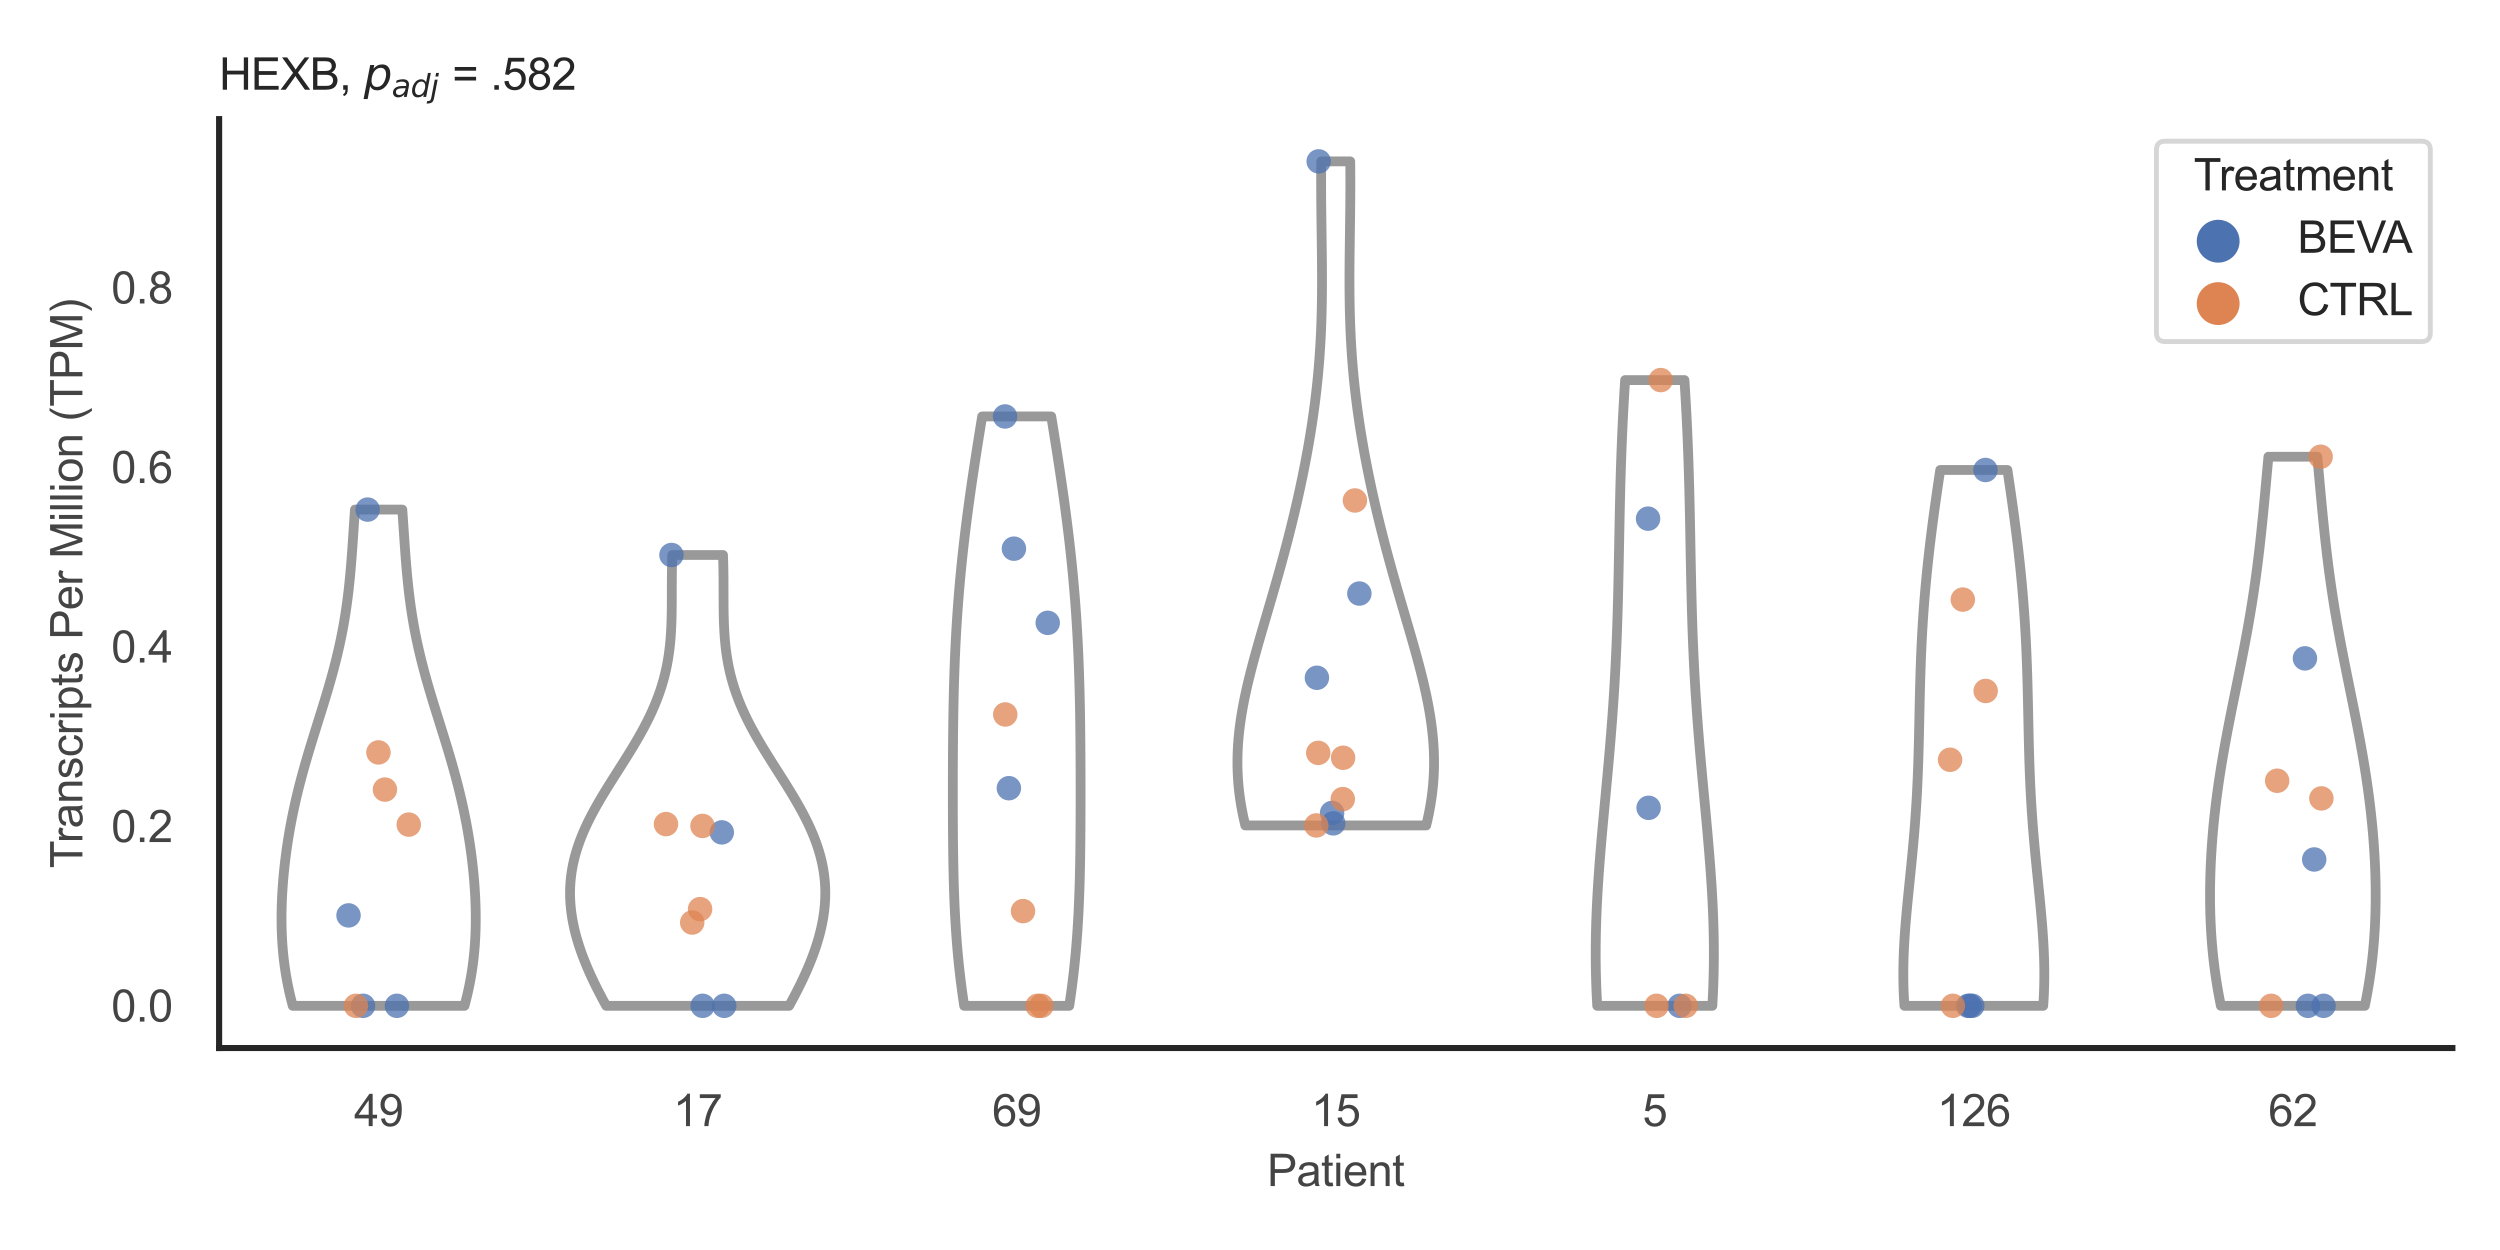 <?xml version="1.0" encoding="utf-8" standalone="no"?>
<!DOCTYPE svg PUBLIC "-//W3C//DTD SVG 1.1//EN"
  "http://www.w3.org/Graphics/SVG/1.1/DTD/svg11.dtd">
<svg xmlns:xlink="http://www.w3.org/1999/xlink" width="510.236pt" height="255.118pt" viewBox="0 0 510.236 255.118" xmlns="http://www.w3.org/2000/svg" version="1.1">
 <defs>
  <style type="text/css">*{stroke-linejoin: round; stroke-linecap: butt}</style>
 </defs>
 <g id="figure_1">
  <g id="patch_1">
   <path d="M 0 255.118 
L 510.236 255.118 
L 510.236 0 
L 0 0 
z
" style="fill: #ffffff"/>
  </g>
  <g id="axes_1">
   <g id="patch_2">
    <path d="M 44.72 213.898 
L 500.516 213.898 
L 500.516 24.32 
L 44.72 24.32 
z
" style="fill: #ffffff"/>
   </g>
   <g id="matplotlib.axis_1">
    <g id="xtick_1">
     <g id="text_1">
      <!-- 49 -->
      <g style="fill: #444444" transform="translate(72.272 229.84)scale(0.09 -0.09)">
       <defs>
        <path id="ArialMT-34" d="M 2069 0 
L 2069 1097 
L 81 1097 
L 81 1613 
L 2172 4581 
L 2631 4581 
L 2631 1613 
L 3250 1613 
L 3250 1097 
L 2631 1097 
L 2631 0 
L 2069 0 
z
M 2069 1613 
L 2069 3678 
L 634 1613 
L 2069 1613 
z
" transform="scale(0.016)"/>
        <path id="ArialMT-39" d="M 350 1059 
L 891 1109 
Q 959 728 1153 556 
Q 1347 384 1650 384 
Q 1909 384 2104 503 
Q 2300 622 2425 820 
Q 2550 1019 2634 1356 
Q 2719 1694 2719 2044 
Q 2719 2081 2716 2156 
Q 2547 1888 2255 1720 
Q 1963 1553 1622 1553 
Q 1053 1553 659 1965 
Q 266 2378 266 3053 
Q 266 3750 677 4175 
Q 1088 4600 1706 4600 
Q 2153 4600 2523 4359 
Q 2894 4119 3086 3673 
Q 3278 3228 3278 2384 
Q 3278 1506 3087 986 
Q 2897 466 2520 194 
Q 2144 -78 1638 -78 
Q 1100 -78 759 220 
Q 419 519 350 1059 
z
M 2653 3081 
Q 2653 3566 2395 3850 
Q 2138 4134 1775 4134 
Q 1400 4134 1122 3828 
Q 844 3522 844 3034 
Q 844 2597 1108 2323 
Q 1372 2050 1759 2050 
Q 2150 2050 2401 2323 
Q 2653 2597 2653 3081 
z
" transform="scale(0.016)"/>
       </defs>
       <use xlink:href="#ArialMT-34"/>
       <use xlink:href="#ArialMT-39" x="55.615"/>
      </g>
     </g>
    </g>
    <g id="xtick_2">
     <g id="text_2">
      <!-- 17 -->
      <g style="fill: #444444" transform="translate(137.386 229.84)scale(0.09 -0.09)">
       <defs>
        <path id="ArialMT-31" d="M 2384 0 
L 1822 0 
L 1822 3584 
Q 1619 3391 1289 3197 
Q 959 3003 697 2906 
L 697 3450 
Q 1169 3672 1522 3987 
Q 1875 4303 2022 4600 
L 2384 4600 
L 2384 0 
z
" transform="scale(0.016)"/>
        <path id="ArialMT-37" d="M 303 3981 
L 303 4522 
L 3269 4522 
L 3269 4084 
Q 2831 3619 2401 2847 
Q 1972 2075 1738 1259 
Q 1569 684 1522 0 
L 944 0 
Q 953 541 1156 1306 
Q 1359 2072 1739 2783 
Q 2119 3494 2547 3981 
L 303 3981 
z
" transform="scale(0.016)"/>
       </defs>
       <use xlink:href="#ArialMT-31"/>
       <use xlink:href="#ArialMT-37" x="55.615"/>
      </g>
     </g>
    </g>
    <g id="xtick_3">
     <g id="text_3">
      <!-- 69 -->
      <g style="fill: #444444" transform="translate(202.5 229.84)scale(0.09 -0.09)">
       <defs>
        <path id="ArialMT-36" d="M 3184 3459 
L 2625 3416 
Q 2550 3747 2413 3897 
Q 2184 4138 1850 4138 
Q 1581 4138 1378 3988 
Q 1113 3794 959 3422 
Q 806 3050 800 2363 
Q 1003 2672 1297 2822 
Q 1591 2972 1913 2972 
Q 2475 2972 2870 2558 
Q 3266 2144 3266 1488 
Q 3266 1056 3080 686 
Q 2894 316 2569 119 
Q 2244 -78 1831 -78 
Q 1128 -78 684 439 
Q 241 956 241 2144 
Q 241 3472 731 4075 
Q 1159 4600 1884 4600 
Q 2425 4600 2770 4297 
Q 3116 3994 3184 3459 
z
M 888 1484 
Q 888 1194 1011 928 
Q 1134 663 1356 523 
Q 1578 384 1822 384 
Q 2178 384 2434 671 
Q 2691 959 2691 1453 
Q 2691 1928 2437 2201 
Q 2184 2475 1800 2475 
Q 1419 2475 1153 2201 
Q 888 1928 888 1484 
z
" transform="scale(0.016)"/>
       </defs>
       <use xlink:href="#ArialMT-36"/>
       <use xlink:href="#ArialMT-39" x="55.615"/>
      </g>
     </g>
    </g>
    <g id="xtick_4">
     <g id="text_4">
      <!-- 15 -->
      <g style="fill: #444444" transform="translate(267.613 229.84)scale(0.09 -0.09)">
       <defs>
        <path id="ArialMT-35" d="M 266 1200 
L 856 1250 
Q 922 819 1161 601 
Q 1400 384 1738 384 
Q 2144 384 2425 690 
Q 2706 997 2706 1503 
Q 2706 1984 2436 2262 
Q 2166 2541 1728 2541 
Q 1456 2541 1237 2417 
Q 1019 2294 894 2097 
L 366 2166 
L 809 4519 
L 3088 4519 
L 3088 3981 
L 1259 3981 
L 1013 2750 
Q 1425 3038 1878 3038 
Q 2478 3038 2890 2622 
Q 3303 2206 3303 1553 
Q 3303 931 2941 478 
Q 2500 -78 1738 -78 
Q 1113 -78 717 272 
Q 322 622 266 1200 
z
" transform="scale(0.016)"/>
       </defs>
       <use xlink:href="#ArialMT-31"/>
       <use xlink:href="#ArialMT-35" x="55.615"/>
      </g>
     </g>
    </g>
    <g id="xtick_5">
     <g id="text_5">
      <!-- 5 -->
      <g style="fill: #444444" transform="translate(335.229 229.84)scale(0.09 -0.09)">
       <use xlink:href="#ArialMT-35"/>
      </g>
     </g>
    </g>
    <g id="xtick_6">
     <g id="text_6">
      <!-- 126 -->
      <g style="fill: #444444" transform="translate(395.338 229.84)scale(0.09 -0.09)">
       <defs>
        <path id="ArialMT-32" d="M 3222 541 
L 3222 0 
L 194 0 
Q 188 203 259 391 
Q 375 700 629 1000 
Q 884 1300 1366 1694 
Q 2113 2306 2375 2664 
Q 2638 3022 2638 3341 
Q 2638 3675 2398 3904 
Q 2159 4134 1775 4134 
Q 1369 4134 1125 3890 
Q 881 3647 878 3216 
L 300 3275 
Q 359 3922 746 4261 
Q 1134 4600 1788 4600 
Q 2447 4600 2831 4234 
Q 3216 3869 3216 3328 
Q 3216 3053 3103 2787 
Q 2991 2522 2730 2228 
Q 2469 1934 1863 1422 
Q 1356 997 1212 845 
Q 1069 694 975 541 
L 3222 541 
z
" transform="scale(0.016)"/>
       </defs>
       <use xlink:href="#ArialMT-31"/>
       <use xlink:href="#ArialMT-32" x="55.615"/>
       <use xlink:href="#ArialMT-36" x="111.23"/>
      </g>
     </g>
    </g>
    <g id="xtick_7">
     <g id="text_7">
      <!-- 62 -->
      <g style="fill: #444444" transform="translate(462.955 229.84)scale(0.09 -0.09)">
       <use xlink:href="#ArialMT-36"/>
       <use xlink:href="#ArialMT-32" x="55.615"/>
      </g>
     </g>
    </g>
    <g id="text_8">
     <!-- Patient -->
     <g style="fill: #444444" transform="translate(258.609 242.071)scale(0.09 -0.09)">
      <defs>
       <path id="ArialMT-50" d="M 494 0 
L 494 4581 
L 2222 4581 
Q 2678 4581 2919 4538 
Q 3256 4481 3484 4323 
Q 3713 4166 3852 3881 
Q 3991 3597 3991 3256 
Q 3991 2672 3619 2267 
Q 3247 1863 2275 1863 
L 1100 1863 
L 1100 0 
L 494 0 
z
M 1100 2403 
L 2284 2403 
Q 2872 2403 3119 2622 
Q 3366 2841 3366 3238 
Q 3366 3525 3220 3729 
Q 3075 3934 2838 4000 
Q 2684 4041 2272 4041 
L 1100 4041 
L 1100 2403 
z
" transform="scale(0.016)"/>
       <path id="ArialMT-61" d="M 2588 409 
Q 2275 144 1986 34 
Q 1697 -75 1366 -75 
Q 819 -75 525 192 
Q 231 459 231 875 
Q 231 1119 342 1320 
Q 453 1522 633 1644 
Q 813 1766 1038 1828 
Q 1203 1872 1538 1913 
Q 2219 1994 2541 2106 
Q 2544 2222 2544 2253 
Q 2544 2597 2384 2738 
Q 2169 2928 1744 2928 
Q 1347 2928 1158 2789 
Q 969 2650 878 2297 
L 328 2372 
Q 403 2725 575 2942 
Q 747 3159 1072 3276 
Q 1397 3394 1825 3394 
Q 2250 3394 2515 3294 
Q 2781 3194 2906 3042 
Q 3031 2891 3081 2659 
Q 3109 2516 3109 2141 
L 3109 1391 
Q 3109 606 3145 398 
Q 3181 191 3288 0 
L 2700 0 
Q 2613 175 2588 409 
z
M 2541 1666 
Q 2234 1541 1622 1453 
Q 1275 1403 1131 1340 
Q 988 1278 909 1158 
Q 831 1038 831 891 
Q 831 666 1001 516 
Q 1172 366 1500 366 
Q 1825 366 2078 508 
Q 2331 650 2450 897 
Q 2541 1088 2541 1459 
L 2541 1666 
z
" transform="scale(0.016)"/>
       <path id="ArialMT-74" d="M 1650 503 
L 1731 6 
Q 1494 -44 1306 -44 
Q 1000 -44 831 53 
Q 663 150 594 308 
Q 525 466 525 972 
L 525 2881 
L 113 2881 
L 113 3319 
L 525 3319 
L 525 4141 
L 1084 4478 
L 1084 3319 
L 1650 3319 
L 1650 2881 
L 1084 2881 
L 1084 941 
Q 1084 700 1114 631 
Q 1144 563 1211 522 
Q 1278 481 1403 481 
Q 1497 481 1650 503 
z
" transform="scale(0.016)"/>
       <path id="ArialMT-69" d="M 425 3934 
L 425 4581 
L 988 4581 
L 988 3934 
L 425 3934 
z
M 425 0 
L 425 3319 
L 988 3319 
L 988 0 
L 425 0 
z
" transform="scale(0.016)"/>
       <path id="ArialMT-65" d="M 2694 1069 
L 3275 997 
Q 3138 488 2766 206 
Q 2394 -75 1816 -75 
Q 1088 -75 661 373 
Q 234 822 234 1631 
Q 234 2469 665 2931 
Q 1097 3394 1784 3394 
Q 2450 3394 2872 2941 
Q 3294 2488 3294 1666 
Q 3294 1616 3291 1516 
L 816 1516 
Q 847 969 1125 678 
Q 1403 388 1819 388 
Q 2128 388 2347 550 
Q 2566 713 2694 1069 
z
M 847 1978 
L 2700 1978 
Q 2663 2397 2488 2606 
Q 2219 2931 1791 2931 
Q 1403 2931 1139 2672 
Q 875 2413 847 1978 
z
" transform="scale(0.016)"/>
       <path id="ArialMT-6e" d="M 422 0 
L 422 3319 
L 928 3319 
L 928 2847 
Q 1294 3394 1984 3394 
Q 2284 3394 2536 3286 
Q 2788 3178 2913 3003 
Q 3038 2828 3088 2588 
Q 3119 2431 3119 2041 
L 3119 0 
L 2556 0 
L 2556 2019 
Q 2556 2363 2490 2533 
Q 2425 2703 2258 2804 
Q 2091 2906 1866 2906 
Q 1506 2906 1245 2678 
Q 984 2450 984 1813 
L 984 0 
L 422 0 
z
" transform="scale(0.016)"/>
      </defs>
      <use xlink:href="#ArialMT-50"/>
      <use xlink:href="#ArialMT-61" x="66.699"/>
      <use xlink:href="#ArialMT-74" x="122.314"/>
      <use xlink:href="#ArialMT-69" x="150.098"/>
      <use xlink:href="#ArialMT-65" x="172.314"/>
      <use xlink:href="#ArialMT-6e" x="227.93"/>
      <use xlink:href="#ArialMT-74" x="283.545"/>
     </g>
    </g>
   </g>
   <g id="matplotlib.axis_2">
    <g id="ytick_1">
     <g id="text_9">
      <!-- 0.0 -->
      <g style="fill: #444444" transform="translate(22.71 208.502)scale(0.09 -0.09)">
       <defs>
        <path id="ArialMT-30" d="M 266 2259 
Q 266 3072 433 3567 
Q 600 4063 929 4331 
Q 1259 4600 1759 4600 
Q 2128 4600 2406 4451 
Q 2684 4303 2865 4023 
Q 3047 3744 3150 3342 
Q 3253 2941 3253 2259 
Q 3253 1453 3087 958 
Q 2922 463 2592 192 
Q 2263 -78 1759 -78 
Q 1097 -78 719 397 
Q 266 969 266 2259 
z
M 844 2259 
Q 844 1131 1108 757 
Q 1372 384 1759 384 
Q 2147 384 2411 759 
Q 2675 1134 2675 2259 
Q 2675 3391 2411 3762 
Q 2147 4134 1753 4134 
Q 1366 4134 1134 3806 
Q 844 3388 844 2259 
z
" transform="scale(0.016)"/>
        <path id="ArialMT-2e" d="M 581 0 
L 581 641 
L 1222 641 
L 1222 0 
L 581 0 
z
" transform="scale(0.016)"/>
       </defs>
       <use xlink:href="#ArialMT-30"/>
       <use xlink:href="#ArialMT-2e" x="55.615"/>
       <use xlink:href="#ArialMT-30" x="83.398"/>
      </g>
     </g>
    </g>
    <g id="ytick_2">
     <g id="text_10">
      <!-- 0.2 -->
      <g style="fill: #444444" transform="translate(22.71 171.861)scale(0.09 -0.09)">
       <use xlink:href="#ArialMT-30"/>
       <use xlink:href="#ArialMT-2e" x="55.615"/>
       <use xlink:href="#ArialMT-32" x="83.398"/>
      </g>
     </g>
    </g>
    <g id="ytick_3">
     <g id="text_11">
      <!-- 0.4 -->
      <g style="fill: #444444" transform="translate(22.71 135.219)scale(0.09 -0.09)">
       <use xlink:href="#ArialMT-30"/>
       <use xlink:href="#ArialMT-2e" x="55.615"/>
       <use xlink:href="#ArialMT-34" x="83.398"/>
      </g>
     </g>
    </g>
    <g id="ytick_4">
     <g id="text_12">
      <!-- 0.6 -->
      <g style="fill: #444444" transform="translate(22.71 98.578)scale(0.09 -0.09)">
       <use xlink:href="#ArialMT-30"/>
       <use xlink:href="#ArialMT-2e" x="55.615"/>
       <use xlink:href="#ArialMT-36" x="83.398"/>
      </g>
     </g>
    </g>
    <g id="ytick_5">
     <g id="text_13">
      <!-- 0.8 -->
      <g style="fill: #444444" transform="translate(22.71 61.937)scale(0.09 -0.09)">
       <defs>
        <path id="ArialMT-38" d="M 1131 2484 
Q 781 2613 612 2850 
Q 444 3088 444 3419 
Q 444 3919 803 4259 
Q 1163 4600 1759 4600 
Q 2359 4600 2725 4251 
Q 3091 3903 3091 3403 
Q 3091 3084 2923 2848 
Q 2756 2613 2416 2484 
Q 2838 2347 3058 2040 
Q 3278 1734 3278 1309 
Q 3278 722 2862 322 
Q 2447 -78 1769 -78 
Q 1091 -78 675 323 
Q 259 725 259 1325 
Q 259 1772 486 2073 
Q 713 2375 1131 2484 
z
M 1019 3438 
Q 1019 3113 1228 2906 
Q 1438 2700 1772 2700 
Q 2097 2700 2305 2904 
Q 2513 3109 2513 3406 
Q 2513 3716 2298 3927 
Q 2084 4138 1766 4138 
Q 1444 4138 1231 3931 
Q 1019 3725 1019 3438 
z
M 838 1322 
Q 838 1081 952 856 
Q 1066 631 1291 507 
Q 1516 384 1775 384 
Q 2178 384 2440 643 
Q 2703 903 2703 1303 
Q 2703 1709 2433 1975 
Q 2163 2241 1756 2241 
Q 1359 2241 1098 1978 
Q 838 1716 838 1322 
z
" transform="scale(0.016)"/>
       </defs>
       <use xlink:href="#ArialMT-30"/>
       <use xlink:href="#ArialMT-2e" x="55.615"/>
       <use xlink:href="#ArialMT-38" x="83.398"/>
      </g>
     </g>
    </g>
    <g id="text_14">
     <!-- Transcripts Per Million (TPM) -->
     <g style="fill: #444444" transform="translate(16.816 177.194)rotate(-90)scale(0.09 -0.09)">
      <defs>
       <path id="ArialMT-54" d="M 1659 0 
L 1659 4041 
L 150 4041 
L 150 4581 
L 3781 4581 
L 3781 4041 
L 2266 4041 
L 2266 0 
L 1659 0 
z
" transform="scale(0.016)"/>
       <path id="ArialMT-72" d="M 416 0 
L 416 3319 
L 922 3319 
L 922 2816 
Q 1116 3169 1280 3281 
Q 1444 3394 1641 3394 
Q 1925 3394 2219 3213 
L 2025 2691 
Q 1819 2813 1613 2813 
Q 1428 2813 1281 2702 
Q 1134 2591 1072 2394 
Q 978 2094 978 1738 
L 978 0 
L 416 0 
z
" transform="scale(0.016)"/>
       <path id="ArialMT-73" d="M 197 991 
L 753 1078 
Q 800 744 1014 566 
Q 1228 388 1613 388 
Q 2000 388 2187 545 
Q 2375 703 2375 916 
Q 2375 1106 2209 1216 
Q 2094 1291 1634 1406 
Q 1016 1563 777 1677 
Q 538 1791 414 1992 
Q 291 2194 291 2438 
Q 291 2659 392 2848 
Q 494 3038 669 3163 
Q 800 3259 1026 3326 
Q 1253 3394 1513 3394 
Q 1903 3394 2198 3281 
Q 2494 3169 2634 2976 
Q 2775 2784 2828 2463 
L 2278 2388 
Q 2241 2644 2061 2787 
Q 1881 2931 1553 2931 
Q 1166 2931 1000 2803 
Q 834 2675 834 2503 
Q 834 2394 903 2306 
Q 972 2216 1119 2156 
Q 1203 2125 1616 2013 
Q 2213 1853 2448 1751 
Q 2684 1650 2818 1456 
Q 2953 1263 2953 975 
Q 2953 694 2789 445 
Q 2625 197 2315 61 
Q 2006 -75 1616 -75 
Q 969 -75 630 194 
Q 291 463 197 991 
z
" transform="scale(0.016)"/>
       <path id="ArialMT-63" d="M 2588 1216 
L 3141 1144 
Q 3050 572 2676 248 
Q 2303 -75 1759 -75 
Q 1078 -75 664 370 
Q 250 816 250 1647 
Q 250 2184 428 2587 
Q 606 2991 970 3192 
Q 1334 3394 1763 3394 
Q 2303 3394 2647 3120 
Q 2991 2847 3088 2344 
L 2541 2259 
Q 2463 2594 2264 2762 
Q 2066 2931 1784 2931 
Q 1359 2931 1093 2626 
Q 828 2322 828 1663 
Q 828 994 1084 691 
Q 1341 388 1753 388 
Q 2084 388 2306 591 
Q 2528 794 2588 1216 
z
" transform="scale(0.016)"/>
       <path id="ArialMT-70" d="M 422 -1272 
L 422 3319 
L 934 3319 
L 934 2888 
Q 1116 3141 1344 3267 
Q 1572 3394 1897 3394 
Q 2322 3394 2647 3175 
Q 2972 2956 3137 2557 
Q 3303 2159 3303 1684 
Q 3303 1175 3120 767 
Q 2938 359 2589 142 
Q 2241 -75 1856 -75 
Q 1575 -75 1351 44 
Q 1128 163 984 344 
L 984 -1272 
L 422 -1272 
z
M 931 1641 
Q 931 1000 1190 694 
Q 1450 388 1819 388 
Q 2194 388 2461 705 
Q 2728 1022 2728 1688 
Q 2728 2322 2467 2637 
Q 2206 2953 1844 2953 
Q 1484 2953 1207 2617 
Q 931 2281 931 1641 
z
" transform="scale(0.016)"/>
       <path id="ArialMT-20" transform="scale(0.016)"/>
       <path id="ArialMT-4d" d="M 475 0 
L 475 4581 
L 1388 4581 
L 2472 1338 
Q 2622 884 2691 659 
Q 2769 909 2934 1394 
L 4031 4581 
L 4847 4581 
L 4847 0 
L 4263 0 
L 4263 3834 
L 2931 0 
L 2384 0 
L 1059 3900 
L 1059 0 
L 475 0 
z
" transform="scale(0.016)"/>
       <path id="ArialMT-6c" d="M 409 0 
L 409 4581 
L 972 4581 
L 972 0 
L 409 0 
z
" transform="scale(0.016)"/>
       <path id="ArialMT-6f" d="M 213 1659 
Q 213 2581 725 3025 
Q 1153 3394 1769 3394 
Q 2453 3394 2887 2945 
Q 3322 2497 3322 1706 
Q 3322 1066 3130 698 
Q 2938 331 2570 128 
Q 2203 -75 1769 -75 
Q 1072 -75 642 372 
Q 213 819 213 1659 
z
M 791 1659 
Q 791 1022 1069 705 
Q 1347 388 1769 388 
Q 2188 388 2466 706 
Q 2744 1025 2744 1678 
Q 2744 2294 2464 2611 
Q 2184 2928 1769 2928 
Q 1347 2928 1069 2612 
Q 791 2297 791 1659 
z
" transform="scale(0.016)"/>
       <path id="ArialMT-28" d="M 1497 -1347 
Q 1031 -759 709 28 
Q 388 816 388 1659 
Q 388 2403 628 3084 
Q 909 3875 1497 4659 
L 1900 4659 
Q 1522 4009 1400 3731 
Q 1209 3300 1100 2831 
Q 966 2247 966 1656 
Q 966 153 1900 -1347 
L 1497 -1347 
z
" transform="scale(0.016)"/>
       <path id="ArialMT-29" d="M 791 -1347 
L 388 -1347 
Q 1322 153 1322 1656 
Q 1322 2244 1188 2822 
Q 1081 3291 891 3722 
Q 769 4003 388 4659 
L 791 4659 
Q 1378 3875 1659 3084 
Q 1900 2403 1900 1659 
Q 1900 816 1576 28 
Q 1253 -759 791 -1347 
z
" transform="scale(0.016)"/>
      </defs>
      <use xlink:href="#ArialMT-54"/>
      <use xlink:href="#ArialMT-72" x="57.334"/>
      <use xlink:href="#ArialMT-61" x="90.635"/>
      <use xlink:href="#ArialMT-6e" x="146.25"/>
      <use xlink:href="#ArialMT-73" x="201.865"/>
      <use xlink:href="#ArialMT-63" x="251.865"/>
      <use xlink:href="#ArialMT-72" x="301.865"/>
      <use xlink:href="#ArialMT-69" x="335.166"/>
      <use xlink:href="#ArialMT-70" x="357.383"/>
      <use xlink:href="#ArialMT-74" x="412.998"/>
      <use xlink:href="#ArialMT-73" x="440.781"/>
      <use xlink:href="#ArialMT-20" x="490.781"/>
      <use xlink:href="#ArialMT-50" x="518.564"/>
      <use xlink:href="#ArialMT-65" x="585.264"/>
      <use xlink:href="#ArialMT-72" x="640.879"/>
      <use xlink:href="#ArialMT-20" x="674.18"/>
      <use xlink:href="#ArialMT-4d" x="701.963"/>
      <use xlink:href="#ArialMT-69" x="785.264"/>
      <use xlink:href="#ArialMT-6c" x="807.48"/>
      <use xlink:href="#ArialMT-6c" x="829.697"/>
      <use xlink:href="#ArialMT-69" x="851.914"/>
      <use xlink:href="#ArialMT-6f" x="874.131"/>
      <use xlink:href="#ArialMT-6e" x="929.746"/>
      <use xlink:href="#ArialMT-20" x="985.361"/>
      <use xlink:href="#ArialMT-28" x="1013.145"/>
      <use xlink:href="#ArialMT-54" x="1046.445"/>
      <use xlink:href="#ArialMT-50" x="1107.529"/>
      <use xlink:href="#ArialMT-4d" x="1174.229"/>
      <use xlink:href="#ArialMT-29" x="1257.529"/>
     </g>
    </g>
   </g>
   <g id="PolyCollection_1">
    <defs>
     <path id="mf25f6b5104" d="M 94.804 -49.837 
L 59.749 -49.837 
L 59.481 -50.86 
L 59.229 -51.883 
L 58.995 -52.906 
L 58.778 -53.929 
L 58.578 -54.952 
L 58.396 -55.975 
L 58.231 -56.998 
L 58.083 -58.021 
L 57.952 -59.044 
L 57.837 -60.067 
L 57.738 -61.09 
L 57.655 -62.113 
L 57.587 -63.136 
L 57.534 -64.159 
L 57.495 -65.182 
L 57.47 -66.205 
L 57.458 -67.228 
L 57.459 -68.251 
L 57.472 -69.274 
L 57.498 -70.297 
L 57.534 -71.32 
L 57.582 -72.343 
L 57.641 -73.366 
L 57.71 -74.389 
L 57.79 -75.412 
L 57.879 -76.435 
L 57.978 -77.458 
L 58.087 -78.481 
L 58.206 -79.504 
L 58.334 -80.527 
L 58.471 -81.55 
L 58.618 -82.573 
L 58.774 -83.596 
L 58.94 -84.619 
L 59.115 -85.642 
L 59.299 -86.665 
L 59.493 -87.688 
L 59.696 -88.711 
L 59.908 -89.734 
L 60.13 -90.757 
L 60.361 -91.78 
L 60.601 -92.803 
L 60.85 -93.826 
L 61.107 -94.849 
L 61.373 -95.872 
L 61.646 -96.895 
L 61.927 -97.918 
L 62.215 -98.941 
L 62.509 -99.964 
L 62.809 -100.987 
L 63.115 -102.01 
L 63.425 -103.033 
L 63.739 -104.056 
L 64.056 -105.079 
L 64.375 -106.102 
L 64.695 -107.125 
L 65.016 -108.148 
L 65.336 -109.171 
L 65.655 -110.194 
L 65.972 -111.217 
L 66.285 -112.24 
L 66.595 -113.263 
L 66.9 -114.286 
L 67.199 -115.309 
L 67.491 -116.332 
L 67.776 -117.355 
L 68.054 -118.378 
L 68.323 -119.401 
L 68.583 -120.424 
L 68.833 -121.447 
L 69.074 -122.47 
L 69.304 -123.493 
L 69.524 -124.516 
L 69.733 -125.539 
L 69.932 -126.562 
L 70.12 -127.585 
L 70.297 -128.608 
L 70.464 -129.631 
L 70.621 -130.654 
L 70.768 -131.677 
L 70.906 -132.7 
L 71.034 -133.723 
L 71.155 -134.746 
L 71.267 -135.769 
L 71.372 -136.792 
L 71.47 -137.815 
L 71.563 -138.838 
L 71.65 -139.861 
L 71.732 -140.884 
L 71.81 -141.907 
L 71.886 -142.93 
L 71.958 -143.953 
L 72.029 -144.976 
L 72.098 -145.998 
L 72.167 -147.021 
L 72.236 -148.044 
L 72.305 -149.067 
L 72.376 -150.09 
L 72.448 -151.113 
L 82.106 -151.113 
L 82.106 -151.113 
L 82.178 -150.09 
L 82.248 -149.067 
L 82.318 -148.044 
L 82.386 -147.021 
L 82.455 -145.998 
L 82.525 -144.976 
L 82.596 -143.953 
L 82.668 -142.93 
L 82.743 -141.907 
L 82.822 -140.884 
L 82.904 -139.861 
L 82.991 -138.838 
L 83.084 -137.815 
L 83.182 -136.792 
L 83.287 -135.769 
L 83.399 -134.746 
L 83.519 -133.723 
L 83.648 -132.7 
L 83.786 -131.677 
L 83.933 -130.654 
L 84.09 -129.631 
L 84.257 -128.608 
L 84.434 -127.585 
L 84.622 -126.562 
L 84.821 -125.539 
L 85.03 -124.516 
L 85.25 -123.493 
L 85.48 -122.47 
L 85.721 -121.447 
L 85.971 -120.424 
L 86.231 -119.401 
L 86.5 -118.378 
L 86.777 -117.355 
L 87.063 -116.332 
L 87.355 -115.309 
L 87.654 -114.286 
L 87.959 -113.263 
L 88.268 -112.24 
L 88.582 -111.217 
L 88.899 -110.194 
L 89.218 -109.171 
L 89.538 -108.148 
L 89.859 -107.125 
L 90.179 -106.102 
L 90.498 -105.079 
L 90.815 -104.056 
L 91.129 -103.033 
L 91.439 -102.01 
L 91.744 -100.987 
L 92.045 -99.964 
L 92.339 -98.941 
L 92.627 -97.918 
L 92.908 -96.895 
L 93.181 -95.872 
L 93.447 -94.849 
L 93.704 -93.826 
L 93.953 -92.803 
L 94.193 -91.78 
L 94.424 -90.757 
L 94.645 -89.734 
L 94.858 -88.711 
L 95.061 -87.688 
L 95.255 -86.665 
L 95.439 -85.642 
L 95.614 -84.619 
L 95.78 -83.596 
L 95.936 -82.573 
L 96.083 -81.55 
L 96.22 -80.527 
L 96.348 -79.504 
L 96.466 -78.481 
L 96.575 -77.458 
L 96.675 -76.435 
L 96.764 -75.412 
L 96.843 -74.389 
L 96.913 -73.366 
L 96.971 -72.343 
L 97.019 -71.32 
L 97.056 -70.297 
L 97.081 -69.274 
L 97.095 -68.251 
L 97.096 -67.228 
L 97.084 -66.205 
L 97.059 -65.182 
L 97.02 -64.159 
L 96.967 -63.136 
L 96.899 -62.113 
L 96.816 -61.09 
L 96.717 -60.067 
L 96.602 -59.044 
L 96.471 -58.021 
L 96.323 -56.998 
L 96.158 -55.975 
L 95.975 -54.952 
L 95.776 -53.929 
L 95.559 -52.906 
L 95.324 -51.883 
L 95.073 -50.86 
L 94.804 -49.837 
z
" style="stroke: #999999; stroke-width: 2"/>
    </defs>
    <g clip-path="url(#p748bd39509)">
     <use xlink:href="#mf25f6b5104" x="0" y="255.118" style="fill: #ffffff; stroke: #999999; stroke-width: 2"/>
    </g>
   </g>
   <g id="PolyCollection_2">
    <defs>
     <path id="m4cab0aee1f" d="M 161.054 -49.837 
L 123.727 -49.837 
L 123.22 -50.767 
L 122.723 -51.696 
L 122.238 -52.625 
L 121.766 -53.555 
L 121.307 -54.484 
L 120.863 -55.413 
L 120.434 -56.343 
L 120.022 -57.272 
L 119.627 -58.202 
L 119.251 -59.131 
L 118.893 -60.06 
L 118.556 -60.99 
L 118.239 -61.919 
L 117.944 -62.849 
L 117.671 -63.778 
L 117.422 -64.707 
L 117.196 -65.637 
L 116.996 -66.566 
L 116.821 -67.495 
L 116.672 -68.425 
L 116.55 -69.354 
L 116.456 -70.284 
L 116.39 -71.213 
L 116.353 -72.142 
L 116.345 -73.072 
L 116.367 -74.001 
L 116.42 -74.93 
L 116.503 -75.86 
L 116.616 -76.789 
L 116.761 -77.719 
L 116.936 -78.648 
L 117.142 -79.577 
L 117.379 -80.507 
L 117.646 -81.436 
L 117.943 -82.365 
L 118.269 -83.295 
L 118.622 -84.224 
L 119.004 -85.154 
L 119.411 -86.083 
L 119.843 -87.012 
L 120.299 -87.942 
L 120.777 -88.871 
L 121.276 -89.801 
L 121.793 -90.73 
L 122.327 -91.659 
L 122.875 -92.589 
L 123.437 -93.518 
L 124.008 -94.447 
L 124.588 -95.377 
L 125.174 -96.306 
L 125.764 -97.236 
L 126.355 -98.165 
L 126.945 -99.094 
L 127.532 -100.024 
L 128.114 -100.953 
L 128.688 -101.882 
L 129.252 -102.812 
L 129.805 -103.741 
L 130.344 -104.671 
L 130.868 -105.6 
L 131.374 -106.529 
L 131.863 -107.459 
L 132.331 -108.388 
L 132.779 -109.318 
L 133.204 -110.247 
L 133.607 -111.176 
L 133.986 -112.106 
L 134.341 -113.035 
L 134.672 -113.964 
L 134.979 -114.894 
L 135.262 -115.823 
L 135.52 -116.753 
L 135.755 -117.682 
L 135.967 -118.611 
L 136.156 -119.541 
L 136.324 -120.47 
L 136.471 -121.399 
L 136.599 -122.329 
L 136.709 -123.258 
L 136.802 -124.188 
L 136.879 -125.117 
L 136.941 -126.046 
L 136.991 -126.976 
L 137.03 -127.905 
L 137.059 -128.834 
L 137.08 -129.764 
L 137.094 -130.693 
L 137.103 -131.623 
L 137.108 -132.552 
L 137.11 -133.481 
L 137.111 -134.411 
L 137.113 -135.34 
L 137.116 -136.27 
L 137.122 -137.199 
L 137.131 -138.128 
L 137.144 -139.058 
L 137.163 -139.987 
L 137.187 -140.916 
L 137.219 -141.846 
L 147.563 -141.846 
L 147.563 -141.846 
L 147.594 -140.916 
L 147.619 -139.987 
L 147.637 -139.058 
L 147.651 -138.128 
L 147.66 -137.199 
L 147.665 -136.27 
L 147.668 -135.34 
L 147.67 -134.411 
L 147.671 -133.481 
L 147.674 -132.552 
L 147.679 -131.623 
L 147.687 -130.693 
L 147.701 -129.764 
L 147.722 -128.834 
L 147.751 -127.905 
L 147.79 -126.976 
L 147.84 -126.046 
L 147.903 -125.117 
L 147.98 -124.188 
L 148.072 -123.258 
L 148.182 -122.329 
L 148.31 -121.399 
L 148.457 -120.47 
L 148.625 -119.541 
L 148.815 -118.611 
L 149.026 -117.682 
L 149.261 -116.753 
L 149.52 -115.823 
L 149.802 -114.894 
L 150.109 -113.964 
L 150.44 -113.035 
L 150.795 -112.106 
L 151.174 -111.176 
L 151.577 -110.247 
L 152.002 -109.318 
L 152.45 -108.388 
L 152.918 -107.459 
L 153.407 -106.529 
L 153.914 -105.6 
L 154.437 -104.671 
L 154.976 -103.741 
L 155.529 -102.812 
L 156.093 -101.882 
L 156.667 -100.953 
L 157.249 -100.024 
L 157.836 -99.094 
L 158.426 -98.165 
L 159.017 -97.236 
L 159.607 -96.306 
L 160.193 -95.377 
L 160.773 -94.447 
L 161.345 -93.518 
L 161.906 -92.589 
L 162.454 -91.659 
L 162.988 -90.73 
L 163.505 -89.801 
L 164.004 -88.871 
L 164.482 -87.942 
L 164.938 -87.012 
L 165.37 -86.083 
L 165.778 -85.154 
L 166.159 -84.224 
L 166.513 -83.295 
L 166.838 -82.365 
L 167.135 -81.436 
L 167.402 -80.507 
L 167.639 -79.577 
L 167.845 -78.648 
L 168.02 -77.719 
L 168.165 -76.789 
L 168.279 -75.86 
L 168.362 -74.93 
L 168.414 -74.001 
L 168.436 -73.072 
L 168.428 -72.142 
L 168.391 -71.213 
L 168.325 -70.284 
L 168.231 -69.354 
L 168.109 -68.425 
L 167.96 -67.495 
L 167.785 -66.566 
L 167.585 -65.637 
L 167.359 -64.707 
L 167.11 -63.778 
L 166.837 -62.849 
L 166.542 -61.919 
L 166.225 -60.99 
L 165.888 -60.06 
L 165.53 -59.131 
L 165.154 -58.202 
L 164.759 -57.272 
L 164.347 -56.343 
L 163.918 -55.413 
L 163.474 -54.484 
L 163.015 -53.555 
L 162.543 -52.625 
L 162.058 -51.696 
L 161.561 -50.767 
L 161.054 -49.837 
z
" style="stroke: #999999; stroke-width: 2"/>
    </defs>
    <g clip-path="url(#p748bd39509)">
     <use xlink:href="#m4cab0aee1f" x="0" y="255.118" style="fill: #ffffff; stroke: #999999; stroke-width: 2"/>
    </g>
   </g>
   <g id="PolyCollection_3">
    <defs>
     <path id="ma26837345f" d="M 218.226 -49.837 
L 196.783 -49.837 
L 196.601 -51.052 
L 196.428 -52.267 
L 196.264 -53.482 
L 196.107 -54.697 
L 195.96 -55.912 
L 195.821 -57.127 
L 195.69 -58.342 
L 195.568 -59.557 
L 195.455 -60.772 
L 195.349 -61.987 
L 195.251 -63.202 
L 195.161 -64.417 
L 195.079 -65.632 
L 195.004 -66.847 
L 194.935 -68.062 
L 194.873 -69.277 
L 194.817 -70.492 
L 194.767 -71.707 
L 194.723 -72.922 
L 194.683 -74.137 
L 194.648 -75.352 
L 194.617 -76.567 
L 194.591 -77.782 
L 194.568 -78.997 
L 194.548 -80.212 
L 194.531 -81.427 
L 194.516 -82.642 
L 194.504 -83.857 
L 194.494 -85.072 
L 194.486 -86.287 
L 194.48 -87.502 
L 194.475 -88.717 
L 194.471 -89.932 
L 194.469 -91.147 
L 194.467 -92.362 
L 194.467 -93.577 
L 194.468 -94.792 
L 194.47 -96.007 
L 194.472 -97.222 
L 194.476 -98.437 
L 194.481 -99.652 
L 194.487 -100.867 
L 194.495 -102.082 
L 194.504 -103.297 
L 194.515 -104.512 
L 194.527 -105.727 
L 194.541 -106.942 
L 194.557 -108.157 
L 194.576 -109.372 
L 194.597 -110.587 
L 194.621 -111.802 
L 194.647 -113.017 
L 194.676 -114.232 
L 194.709 -115.447 
L 194.745 -116.662 
L 194.784 -117.877 
L 194.828 -119.092 
L 194.875 -120.307 
L 194.926 -121.522 
L 194.981 -122.737 
L 195.04 -123.952 
L 195.104 -125.167 
L 195.172 -126.382 
L 195.245 -127.598 
L 195.323 -128.813 
L 195.405 -130.028 
L 195.492 -131.243 
L 195.584 -132.458 
L 195.68 -133.673 
L 195.782 -134.888 
L 195.888 -136.103 
L 195.999 -137.318 
L 196.115 -138.533 
L 196.235 -139.748 
L 196.36 -140.963 
L 196.49 -142.178 
L 196.624 -143.393 
L 196.763 -144.608 
L 196.906 -145.823 
L 197.053 -147.038 
L 197.204 -148.253 
L 197.36 -149.468 
L 197.519 -150.683 
L 197.682 -151.898 
L 197.848 -153.113 
L 198.018 -154.328 
L 198.191 -155.543 
L 198.367 -156.758 
L 198.547 -157.973 
L 198.729 -159.188 
L 198.913 -160.403 
L 199.1 -161.618 
L 199.289 -162.833 
L 199.479 -164.048 
L 199.672 -165.263 
L 199.866 -166.478 
L 200.061 -167.693 
L 200.258 -168.908 
L 200.455 -170.123 
L 214.554 -170.123 
L 214.554 -170.123 
L 214.751 -168.908 
L 214.947 -167.693 
L 215.143 -166.478 
L 215.337 -165.263 
L 215.529 -164.048 
L 215.72 -162.833 
L 215.909 -161.618 
L 216.096 -160.403 
L 216.28 -159.188 
L 216.462 -157.973 
L 216.641 -156.758 
L 216.817 -155.543 
L 216.991 -154.328 
L 217.161 -153.113 
L 217.327 -151.898 
L 217.49 -150.683 
L 217.649 -149.468 
L 217.804 -148.253 
L 217.956 -147.038 
L 218.103 -145.823 
L 218.246 -144.608 
L 218.385 -143.393 
L 218.519 -142.178 
L 218.649 -140.963 
L 218.774 -139.748 
L 218.894 -138.533 
L 219.01 -137.318 
L 219.121 -136.103 
L 219.227 -134.888 
L 219.328 -133.673 
L 219.425 -132.458 
L 219.517 -131.243 
L 219.604 -130.028 
L 219.686 -128.813 
L 219.763 -127.598 
L 219.836 -126.382 
L 219.905 -125.167 
L 219.968 -123.952 
L 220.028 -122.737 
L 220.083 -121.522 
L 220.134 -120.307 
L 220.181 -119.092 
L 220.224 -117.877 
L 220.264 -116.662 
L 220.3 -115.447 
L 220.332 -114.232 
L 220.362 -113.017 
L 220.388 -111.802 
L 220.412 -110.587 
L 220.433 -109.372 
L 220.451 -108.157 
L 220.468 -106.942 
L 220.482 -105.727 
L 220.494 -104.512 
L 220.505 -103.297 
L 220.514 -102.082 
L 220.521 -100.867 
L 220.527 -99.652 
L 220.532 -98.437 
L 220.536 -97.222 
L 220.539 -96.007 
L 220.541 -94.792 
L 220.542 -93.577 
L 220.541 -92.362 
L 220.54 -91.147 
L 220.538 -89.932 
L 220.534 -88.717 
L 220.529 -87.502 
L 220.522 -86.287 
L 220.514 -85.072 
L 220.504 -83.857 
L 220.492 -82.642 
L 220.478 -81.427 
L 220.461 -80.212 
L 220.441 -78.997 
L 220.418 -77.782 
L 220.391 -76.567 
L 220.361 -75.352 
L 220.326 -74.137 
L 220.286 -72.922 
L 220.241 -71.707 
L 220.191 -70.492 
L 220.136 -69.277 
L 220.074 -68.062 
L 220.005 -66.847 
L 219.93 -65.632 
L 219.847 -64.417 
L 219.757 -63.202 
L 219.66 -61.987 
L 219.554 -60.772 
L 219.44 -59.557 
L 219.318 -58.342 
L 219.188 -57.127 
L 219.049 -55.912 
L 218.901 -54.697 
L 218.745 -53.482 
L 218.581 -52.267 
L 218.407 -51.052 
L 218.226 -49.837 
z
" style="stroke: #999999; stroke-width: 2"/>
    </defs>
    <g clip-path="url(#p748bd39509)">
     <use xlink:href="#ma26837345f" x="0" y="255.118" style="fill: #ffffff; stroke: #999999; stroke-width: 2"/>
    </g>
   </g>
   <g id="PolyCollection_4">
    <defs>
     <path id="m4a60de677f" d="M 291.081 -86.653 
L 254.156 -86.653 
L 253.837 -88.022 
L 253.551 -89.391 
L 253.301 -90.76 
L 253.085 -92.129 
L 252.906 -93.498 
L 252.763 -94.867 
L 252.657 -96.236 
L 252.588 -97.605 
L 252.556 -98.974 
L 252.559 -100.343 
L 252.597 -101.712 
L 252.67 -103.081 
L 252.775 -104.45 
L 252.912 -105.819 
L 253.08 -107.188 
L 253.276 -108.557 
L 253.499 -109.926 
L 253.746 -111.294 
L 254.017 -112.663 
L 254.309 -114.032 
L 254.62 -115.401 
L 254.949 -116.77 
L 255.292 -118.139 
L 255.649 -119.508 
L 256.017 -120.877 
L 256.394 -122.246 
L 256.78 -123.615 
L 257.171 -124.984 
L 257.567 -126.353 
L 257.966 -127.722 
L 258.367 -129.091 
L 258.769 -130.46 
L 259.169 -131.829 
L 259.568 -133.198 
L 259.965 -134.567 
L 260.358 -135.936 
L 260.748 -137.305 
L 261.132 -138.674 
L 261.512 -140.043 
L 261.886 -141.412 
L 262.253 -142.781 
L 262.615 -144.15 
L 262.97 -145.519 
L 263.318 -146.888 
L 263.658 -148.257 
L 263.992 -149.626 
L 264.318 -150.995 
L 264.636 -152.364 
L 264.947 -153.733 
L 265.25 -155.101 
L 265.544 -156.47 
L 265.83 -157.839 
L 266.108 -159.208 
L 266.376 -160.577 
L 266.636 -161.946 
L 266.887 -163.315 
L 267.128 -164.684 
L 267.36 -166.053 
L 267.582 -167.422 
L 267.794 -168.791 
L 267.995 -170.16 
L 268.186 -171.529 
L 268.366 -172.898 
L 268.536 -174.267 
L 268.694 -175.636 
L 268.842 -177.005 
L 268.978 -178.374 
L 269.104 -179.743 
L 269.218 -181.112 
L 269.321 -182.481 
L 269.414 -183.85 
L 269.496 -185.219 
L 269.567 -186.588 
L 269.629 -187.957 
L 269.68 -189.326 
L 269.723 -190.695 
L 269.757 -192.064 
L 269.782 -193.433 
L 269.8 -194.802 
L 269.811 -196.171 
L 269.816 -197.539 
L 269.815 -198.908 
L 269.809 -200.277 
L 269.799 -201.646 
L 269.786 -203.015 
L 269.77 -204.384 
L 269.753 -205.753 
L 269.734 -207.122 
L 269.716 -208.491 
L 269.697 -209.86 
L 269.681 -211.229 
L 269.666 -212.598 
L 269.653 -213.967 
L 269.644 -215.336 
L 269.639 -216.705 
L 269.637 -218.074 
L 269.64 -219.443 
L 269.649 -220.812 
L 269.662 -222.181 
L 275.574 -222.181 
L 275.574 -222.181 
L 275.588 -220.812 
L 275.596 -219.443 
L 275.599 -218.074 
L 275.598 -216.705 
L 275.592 -215.336 
L 275.583 -213.967 
L 275.571 -212.598 
L 275.556 -211.229 
L 275.539 -209.86 
L 275.521 -208.491 
L 275.502 -207.122 
L 275.484 -205.753 
L 275.466 -204.384 
L 275.45 -203.015 
L 275.437 -201.646 
L 275.427 -200.277 
L 275.421 -198.908 
L 275.42 -197.539 
L 275.425 -196.171 
L 275.436 -194.802 
L 275.454 -193.433 
L 275.48 -192.064 
L 275.513 -190.695 
L 275.556 -189.326 
L 275.608 -187.957 
L 275.669 -186.588 
L 275.741 -185.219 
L 275.822 -183.85 
L 275.915 -182.481 
L 276.018 -181.112 
L 276.132 -179.743 
L 276.258 -178.374 
L 276.394 -177.005 
L 276.542 -175.636 
L 276.7 -174.267 
L 276.87 -172.898 
L 277.05 -171.529 
L 277.241 -170.16 
L 277.443 -168.791 
L 277.654 -167.422 
L 277.876 -166.053 
L 278.108 -164.684 
L 278.349 -163.315 
L 278.6 -161.946 
L 278.86 -160.577 
L 279.129 -159.208 
L 279.406 -157.839 
L 279.692 -156.47 
L 279.987 -155.101 
L 280.289 -153.733 
L 280.6 -152.364 
L 280.918 -150.995 
L 281.244 -149.626 
L 281.578 -148.257 
L 281.919 -146.888 
L 282.267 -145.519 
L 282.621 -144.15 
L 282.983 -142.781 
L 283.351 -141.412 
L 283.724 -140.043 
L 284.104 -138.674 
L 284.489 -137.305 
L 284.878 -135.936 
L 285.271 -134.567 
L 285.668 -133.198 
L 286.067 -131.829 
L 286.468 -130.46 
L 286.869 -129.091 
L 287.27 -127.722 
L 287.669 -126.353 
L 288.065 -124.984 
L 288.456 -123.615 
L 288.842 -122.246 
L 289.219 -120.877 
L 289.587 -119.508 
L 289.944 -118.139 
L 290.288 -116.77 
L 290.616 -115.401 
L 290.927 -114.032 
L 291.219 -112.663 
L 291.49 -111.294 
L 291.738 -109.926 
L 291.96 -108.557 
L 292.156 -107.188 
L 292.324 -105.819 
L 292.461 -104.45 
L 292.567 -103.081 
L 292.639 -101.712 
L 292.678 -100.343 
L 292.681 -98.974 
L 292.648 -97.605 
L 292.579 -96.236 
L 292.473 -94.867 
L 292.33 -93.498 
L 292.151 -92.129 
L 291.936 -90.76 
L 291.685 -89.391 
L 291.399 -88.022 
L 291.081 -86.653 
z
" style="stroke: #999999; stroke-width: 2"/>
    </defs>
    <g clip-path="url(#p748bd39509)">
     <use xlink:href="#m4a60de677f" x="0" y="255.118" style="fill: #ffffff; stroke: #999999; stroke-width: 2"/>
    </g>
   </g>
   <g id="PolyCollection_5">
    <defs>
     <path id="ma05ce94862" d="M 349.476 -49.837 
L 325.987 -49.837 
L 325.915 -51.127 
L 325.852 -52.417 
L 325.799 -53.707 
L 325.755 -54.997 
L 325.72 -56.287 
L 325.695 -57.577 
L 325.679 -58.867 
L 325.672 -60.157 
L 325.674 -61.447 
L 325.685 -62.737 
L 325.705 -64.027 
L 325.733 -65.317 
L 325.769 -66.607 
L 325.813 -67.897 
L 325.864 -69.187 
L 325.923 -70.477 
L 325.989 -71.767 
L 326.061 -73.057 
L 326.139 -74.347 
L 326.223 -75.637 
L 326.313 -76.927 
L 326.407 -78.217 
L 326.506 -79.507 
L 326.609 -80.797 
L 326.716 -82.087 
L 326.826 -83.377 
L 326.939 -84.667 
L 327.054 -85.957 
L 327.171 -87.247 
L 327.29 -88.537 
L 327.41 -89.827 
L 327.531 -91.117 
L 327.652 -92.407 
L 327.772 -93.697 
L 327.893 -94.987 
L 328.012 -96.277 
L 328.131 -97.567 
L 328.248 -98.857 
L 328.363 -100.147 
L 328.476 -101.437 
L 328.587 -102.727 
L 328.695 -104.017 
L 328.8 -105.307 
L 328.902 -106.597 
L 329.002 -107.887 
L 329.097 -109.177 
L 329.19 -110.467 
L 329.279 -111.757 
L 329.364 -113.047 
L 329.445 -114.337 
L 329.523 -115.627 
L 329.596 -116.917 
L 329.666 -118.207 
L 329.733 -119.497 
L 329.795 -120.787 
L 329.854 -122.077 
L 329.91 -123.367 
L 329.962 -124.657 
L 330.01 -125.947 
L 330.056 -127.237 
L 330.099 -128.527 
L 330.138 -129.817 
L 330.176 -131.107 
L 330.21 -132.397 
L 330.243 -133.687 
L 330.274 -134.977 
L 330.303 -136.267 
L 330.33 -137.557 
L 330.357 -138.847 
L 330.382 -140.137 
L 330.406 -141.427 
L 330.43 -142.717 
L 330.454 -144.007 
L 330.478 -145.297 
L 330.502 -146.587 
L 330.527 -147.877 
L 330.553 -149.167 
L 330.579 -150.457 
L 330.607 -151.747 
L 330.637 -153.037 
L 330.668 -154.327 
L 330.7 -155.617 
L 330.735 -156.907 
L 330.773 -158.197 
L 330.812 -159.487 
L 330.855 -160.777 
L 330.9 -162.067 
L 330.947 -163.357 
L 330.998 -164.647 
L 331.052 -165.937 
L 331.109 -167.227 
L 331.169 -168.517 
L 331.232 -169.806 
L 331.299 -171.096 
L 331.369 -172.386 
L 331.442 -173.676 
L 331.518 -174.966 
L 331.597 -176.256 
L 331.68 -177.546 
L 343.784 -177.546 
L 343.784 -177.546 
L 343.866 -176.256 
L 343.946 -174.966 
L 344.022 -173.676 
L 344.095 -172.386 
L 344.165 -171.096 
L 344.231 -169.806 
L 344.295 -168.517 
L 344.355 -167.227 
L 344.412 -165.937 
L 344.466 -164.647 
L 344.516 -163.357 
L 344.564 -162.067 
L 344.609 -160.777 
L 344.651 -159.487 
L 344.691 -158.197 
L 344.728 -156.907 
L 344.763 -155.617 
L 344.796 -154.327 
L 344.827 -153.037 
L 344.857 -151.747 
L 344.884 -150.457 
L 344.911 -149.167 
L 344.936 -147.877 
L 344.961 -146.587 
L 344.985 -145.297 
L 345.009 -144.007 
L 345.033 -142.717 
L 345.057 -141.427 
L 345.082 -140.137 
L 345.107 -138.847 
L 345.133 -137.557 
L 345.161 -136.267 
L 345.19 -134.977 
L 345.221 -133.687 
L 345.253 -132.397 
L 345.288 -131.107 
L 345.325 -129.817 
L 345.365 -128.527 
L 345.408 -127.237 
L 345.453 -125.947 
L 345.502 -124.657 
L 345.554 -123.367 
L 345.61 -122.077 
L 345.668 -120.787 
L 345.731 -119.497 
L 345.797 -118.207 
L 345.867 -116.917 
L 345.941 -115.627 
L 346.019 -114.337 
L 346.1 -113.047 
L 346.185 -111.757 
L 346.274 -110.467 
L 346.366 -109.177 
L 346.462 -107.887 
L 346.561 -106.597 
L 346.664 -105.307 
L 346.769 -104.017 
L 346.877 -102.727 
L 346.988 -101.437 
L 347.101 -100.147 
L 347.216 -98.857 
L 347.333 -97.567 
L 347.451 -96.277 
L 347.571 -94.987 
L 347.691 -93.697 
L 347.812 -92.407 
L 347.933 -91.117 
L 348.054 -89.827 
L 348.174 -88.537 
L 348.292 -87.247 
L 348.409 -85.957 
L 348.525 -84.667 
L 348.638 -83.377 
L 348.748 -82.087 
L 348.854 -80.797 
L 348.957 -79.507 
L 349.056 -78.217 
L 349.151 -76.927 
L 349.24 -75.637 
L 349.324 -74.347 
L 349.403 -73.057 
L 349.475 -71.767 
L 349.541 -70.477 
L 349.599 -69.187 
L 349.651 -67.897 
L 349.695 -66.607 
L 349.731 -65.317 
L 349.759 -64.027 
L 349.778 -62.737 
L 349.789 -61.447 
L 349.791 -60.157 
L 349.785 -58.867 
L 349.769 -57.577 
L 349.743 -56.287 
L 349.709 -54.997 
L 349.665 -53.707 
L 349.611 -52.417 
L 349.549 -51.127 
L 349.476 -49.837 
z
" style="stroke: #999999; stroke-width: 2"/>
    </defs>
    <g clip-path="url(#p748bd39509)">
     <use xlink:href="#ma05ce94862" x="0" y="255.118" style="fill: #ffffff; stroke: #999999; stroke-width: 2"/>
    </g>
   </g>
   <g id="PolyCollection_6">
    <defs>
     <path id="m11624f52db" d="M 417.008 -49.837 
L 388.683 -49.837 
L 388.611 -50.942 
L 388.553 -52.046 
L 388.509 -53.151 
L 388.479 -54.256 
L 388.462 -55.36 
L 388.458 -56.465 
L 388.467 -57.57 
L 388.487 -58.674 
L 388.519 -59.779 
L 388.561 -60.883 
L 388.614 -61.988 
L 388.675 -63.093 
L 388.746 -64.197 
L 388.824 -65.302 
L 388.909 -66.407 
L 389 -67.511 
L 389.097 -68.616 
L 389.198 -69.72 
L 389.303 -70.825 
L 389.411 -71.93 
L 389.521 -73.034 
L 389.633 -74.139 
L 389.746 -75.244 
L 389.858 -76.348 
L 389.97 -77.453 
L 390.081 -78.557 
L 390.19 -79.662 
L 390.297 -80.767 
L 390.401 -81.871 
L 390.502 -82.976 
L 390.599 -84.081 
L 390.692 -85.185 
L 390.781 -86.29 
L 390.866 -87.394 
L 390.946 -88.499 
L 391.022 -89.604 
L 391.093 -90.708 
L 391.16 -91.813 
L 391.222 -92.918 
L 391.279 -94.022 
L 391.332 -95.127 
L 391.381 -96.231 
L 391.426 -97.336 
L 391.467 -98.441 
L 391.505 -99.545 
L 391.54 -100.65 
L 391.571 -101.755 
L 391.601 -102.859 
L 391.628 -103.964 
L 391.654 -105.068 
L 391.679 -106.173 
L 391.702 -107.278 
L 391.725 -108.382 
L 391.748 -109.487 
L 391.771 -110.592 
L 391.795 -111.696 
L 391.82 -112.801 
L 391.846 -113.905 
L 391.874 -115.01 
L 391.904 -116.115 
L 391.937 -117.219 
L 391.972 -118.324 
L 392.01 -119.429 
L 392.051 -120.533 
L 392.095 -121.638 
L 392.144 -122.742 
L 392.196 -123.847 
L 392.251 -124.952 
L 392.312 -126.056 
L 392.376 -127.161 
L 392.444 -128.266 
L 392.517 -129.37 
L 392.595 -130.475 
L 392.677 -131.579 
L 392.763 -132.684 
L 392.854 -133.789 
L 392.95 -134.893 
L 393.05 -135.998 
L 393.154 -137.103 
L 393.263 -138.207 
L 393.375 -139.312 
L 393.493 -140.416 
L 393.614 -141.521 
L 393.739 -142.626 
L 393.868 -143.73 
L 394 -144.835 
L 394.137 -145.94 
L 394.276 -147.044 
L 394.419 -148.149 
L 394.565 -149.253 
L 394.714 -150.358 
L 394.865 -151.463 
L 395.019 -152.567 
L 395.176 -153.672 
L 395.334 -154.777 
L 395.495 -155.881 
L 395.657 -156.986 
L 395.821 -158.09 
L 395.987 -159.195 
L 409.704 -159.195 
L 409.704 -159.195 
L 409.87 -158.09 
L 410.034 -156.986 
L 410.196 -155.881 
L 410.357 -154.777 
L 410.515 -153.672 
L 410.672 -152.567 
L 410.826 -151.463 
L 410.978 -150.358 
L 411.126 -149.253 
L 411.272 -148.149 
L 411.415 -147.044 
L 411.555 -145.94 
L 411.691 -144.835 
L 411.823 -143.73 
L 411.952 -142.626 
L 412.077 -141.521 
L 412.199 -140.416 
L 412.316 -139.312 
L 412.429 -138.207 
L 412.537 -137.103 
L 412.642 -135.998 
L 412.742 -134.893 
L 412.837 -133.789 
L 412.928 -132.684 
L 413.014 -131.579 
L 413.096 -130.475 
L 413.174 -129.37 
L 413.247 -128.266 
L 413.315 -127.161 
L 413.38 -126.056 
L 413.44 -124.952 
L 413.496 -123.847 
L 413.548 -122.742 
L 413.596 -121.638 
L 413.64 -120.533 
L 413.682 -119.429 
L 413.72 -118.324 
L 413.755 -117.219 
L 413.787 -116.115 
L 413.817 -115.01 
L 413.845 -113.905 
L 413.871 -112.801 
L 413.896 -111.696 
L 413.92 -110.592 
L 413.943 -109.487 
L 413.966 -108.382 
L 413.989 -107.278 
L 414.013 -106.173 
L 414.037 -105.068 
L 414.063 -103.964 
L 414.09 -102.859 
L 414.12 -101.755 
L 414.152 -100.65 
L 414.186 -99.545 
L 414.224 -98.441 
L 414.265 -97.336 
L 414.31 -96.231 
L 414.359 -95.127 
L 414.412 -94.022 
L 414.47 -92.918 
L 414.531 -91.813 
L 414.598 -90.708 
L 414.669 -89.604 
L 414.745 -88.499 
L 414.825 -87.394 
L 414.91 -86.29 
L 414.999 -85.185 
L 415.092 -84.081 
L 415.19 -82.976 
L 415.29 -81.871 
L 415.394 -80.767 
L 415.501 -79.662 
L 415.61 -78.557 
L 415.721 -77.453 
L 415.833 -76.348 
L 415.945 -75.244 
L 416.058 -74.139 
L 416.17 -73.034 
L 416.28 -71.93 
L 416.388 -70.825 
L 416.493 -69.72 
L 416.594 -68.616 
L 416.691 -67.511 
L 416.782 -66.407 
L 416.868 -65.302 
L 416.946 -64.197 
L 417.016 -63.093 
L 417.078 -61.988 
L 417.13 -60.883 
L 417.172 -59.779 
L 417.204 -58.674 
L 417.225 -57.57 
L 417.233 -56.465 
L 417.229 -55.36 
L 417.212 -54.256 
L 417.182 -53.151 
L 417.138 -52.046 
L 417.08 -50.942 
L 417.008 -49.837 
z
" style="stroke: #999999; stroke-width: 2"/>
    </defs>
    <g clip-path="url(#p748bd39509)">
     <use xlink:href="#m11624f52db" x="0" y="255.118" style="fill: #ffffff; stroke: #999999; stroke-width: 2"/>
    </g>
   </g>
   <g id="PolyCollection_7">
    <defs>
     <path id="m55994cb0d2" d="M 482.648 -49.837 
L 453.27 -49.837 
L 453.044 -50.969 
L 452.829 -52.101 
L 452.628 -53.233 
L 452.438 -54.365 
L 452.262 -55.497 
L 452.099 -56.629 
L 451.948 -57.761 
L 451.809 -58.893 
L 451.683 -60.025 
L 451.57 -61.157 
L 451.468 -62.289 
L 451.378 -63.421 
L 451.3 -64.553 
L 451.234 -65.685 
L 451.178 -66.816 
L 451.133 -67.948 
L 451.099 -69.08 
L 451.075 -70.212 
L 451.061 -71.344 
L 451.058 -72.476 
L 451.063 -73.608 
L 451.078 -74.74 
L 451.103 -75.872 
L 451.136 -77.004 
L 451.178 -78.136 
L 451.229 -79.268 
L 451.288 -80.4 
L 451.356 -81.532 
L 451.432 -82.664 
L 451.516 -83.796 
L 451.608 -84.928 
L 451.708 -86.06 
L 451.816 -87.192 
L 451.932 -88.324 
L 452.056 -89.456 
L 452.187 -90.588 
L 452.326 -91.719 
L 452.472 -92.851 
L 452.626 -93.983 
L 452.786 -95.115 
L 452.953 -96.247 
L 453.127 -97.379 
L 453.307 -98.511 
L 453.493 -99.643 
L 453.685 -100.775 
L 453.883 -101.907 
L 454.085 -103.039 
L 454.293 -104.171 
L 454.504 -105.303 
L 454.72 -106.435 
L 454.939 -107.567 
L 455.162 -108.699 
L 455.386 -109.831 
L 455.613 -110.963 
L 455.842 -112.095 
L 456.071 -113.227 
L 456.302 -114.359 
L 456.532 -115.49 
L 456.762 -116.622 
L 456.991 -117.754 
L 457.218 -118.886 
L 457.444 -120.018 
L 457.667 -121.15 
L 457.887 -122.282 
L 458.105 -123.414 
L 458.318 -124.546 
L 458.528 -125.678 
L 458.734 -126.81 
L 458.935 -127.942 
L 459.131 -129.074 
L 459.322 -130.206 
L 459.509 -131.338 
L 459.69 -132.47 
L 459.865 -133.602 
L 460.036 -134.734 
L 460.201 -135.866 
L 460.361 -136.998 
L 460.515 -138.13 
L 460.665 -139.261 
L 460.809 -140.393 
L 460.949 -141.525 
L 461.084 -142.657 
L 461.215 -143.789 
L 461.341 -144.921 
L 461.464 -146.053 
L 461.584 -147.185 
L 461.7 -148.317 
L 461.814 -149.449 
L 461.925 -150.581 
L 462.034 -151.713 
L 462.141 -152.845 
L 462.247 -153.977 
L 462.352 -155.109 
L 462.456 -156.241 
L 462.559 -157.373 
L 462.662 -158.505 
L 462.766 -159.637 
L 462.869 -160.769 
L 462.973 -161.901 
L 472.946 -161.901 
L 472.946 -161.901 
L 473.05 -160.769 
L 473.153 -159.637 
L 473.256 -158.505 
L 473.36 -157.373 
L 473.463 -156.241 
L 473.567 -155.109 
L 473.672 -153.977 
L 473.777 -152.845 
L 473.885 -151.713 
L 473.994 -150.581 
L 474.105 -149.449 
L 474.218 -148.317 
L 474.335 -147.185 
L 474.454 -146.053 
L 474.577 -144.921 
L 474.704 -143.789 
L 474.835 -142.657 
L 474.97 -141.525 
L 475.11 -140.393 
L 475.254 -139.261 
L 475.404 -138.13 
L 475.558 -136.998 
L 475.718 -135.866 
L 475.883 -134.734 
L 476.053 -133.602 
L 476.229 -132.47 
L 476.41 -131.338 
L 476.596 -130.206 
L 476.788 -129.074 
L 476.984 -127.942 
L 477.185 -126.81 
L 477.391 -125.678 
L 477.6 -124.546 
L 477.814 -123.414 
L 478.031 -122.282 
L 478.252 -121.15 
L 478.475 -120.018 
L 478.701 -118.886 
L 478.928 -117.754 
L 479.157 -116.622 
L 479.387 -115.49 
L 479.617 -114.359 
L 479.847 -113.227 
L 480.077 -112.095 
L 480.305 -110.963 
L 480.532 -109.831 
L 480.757 -108.699 
L 480.979 -107.567 
L 481.199 -106.435 
L 481.414 -105.303 
L 481.626 -104.171 
L 481.834 -103.039 
L 482.036 -101.907 
L 482.234 -100.775 
L 482.426 -99.643 
L 482.612 -98.511 
L 482.792 -97.379 
L 482.966 -96.247 
L 483.133 -95.115 
L 483.293 -93.983 
L 483.446 -92.851 
L 483.593 -91.719 
L 483.731 -90.588 
L 483.863 -89.456 
L 483.986 -88.324 
L 484.102 -87.192 
L 484.21 -86.06 
L 484.311 -84.928 
L 484.403 -83.796 
L 484.487 -82.664 
L 484.563 -81.532 
L 484.631 -80.4 
L 484.69 -79.268 
L 484.741 -78.136 
L 484.783 -77.004 
L 484.816 -75.872 
L 484.84 -74.74 
L 484.855 -73.608 
L 484.861 -72.476 
L 484.857 -71.344 
L 484.843 -70.212 
L 484.82 -69.08 
L 484.785 -67.948 
L 484.741 -66.816 
L 484.685 -65.685 
L 484.618 -64.553 
L 484.54 -63.421 
L 484.451 -62.289 
L 484.349 -61.157 
L 484.235 -60.025 
L 484.109 -58.893 
L 483.971 -57.761 
L 483.82 -56.629 
L 483.657 -55.497 
L 483.48 -54.365 
L 483.291 -53.233 
L 483.089 -52.101 
L 482.875 -50.969 
L 482.648 -49.837 
z
" style="stroke: #999999; stroke-width: 2"/>
    </defs>
    <g clip-path="url(#p748bd39509)">
     <use xlink:href="#m55994cb0d2" x="0" y="255.118" style="fill: #ffffff; stroke: #999999; stroke-width: 2"/>
    </g>
   </g>
   <g id="PathCollection_1"/>
   <g id="PathCollection_2"/>
   <g id="patch_3">
    <path d="M 44.72 213.898 
L 44.72 24.32 
" style="fill: none; stroke: #262626; stroke-width: 1.25; stroke-linejoin: miter; stroke-linecap: square"/>
   </g>
   <g id="patch_4">
    <path d="M 44.72 213.898 
L 500.516 213.898 
" style="fill: none; stroke: #262626; stroke-width: 1.25; stroke-linejoin: miter; stroke-linecap: square"/>
   </g>
   <g id="PathCollection_3">
    <defs>
     <path id="C0_0_7a2179c5ac" d="M 0 2.5 
C 0.663 2.5 1.299 2.237 1.768 1.768 
C 2.237 1.299 2.5 0.663 2.5 -0 
C 2.5 -0.663 2.237 -1.299 1.768 -1.768 
C 1.299 -2.237 0.663 -2.5 0 -2.5 
C -0.663 -2.5 -1.299 -2.237 -1.768 -1.768 
C -2.237 -1.299 -2.5 -0.663 -2.5 0 
C -2.5 0.663 -2.237 1.299 -1.768 1.768 
C -1.299 2.237 -0.663 2.5 0 2.5 
z
"/>
    </defs>
    <g clip-path="url(#p748bd39509)">
     <use xlink:href="#C0_0_7a2179c5ac" x="74.101" y="205.281" style="fill: #4c72b0; fill-opacity: 0.75"/>
    </g>
    <g clip-path="url(#p748bd39509)">
     <use xlink:href="#C0_0_7a2179c5ac" x="75.037" y="104.005" style="fill: #4c72b0; fill-opacity: 0.75"/>
    </g>
    <g clip-path="url(#p748bd39509)">
     <use xlink:href="#C0_0_7a2179c5ac" x="71.132" y="186.828" style="fill: #4c72b0; fill-opacity: 0.75"/>
    </g>
    <g clip-path="url(#p748bd39509)">
     <use xlink:href="#C0_0_7a2179c5ac" x="81.006" y="205.281" style="fill: #4c72b0; fill-opacity: 0.75"/>
    </g>
    <g clip-path="url(#p748bd39509)">
     <use xlink:href="#C0_0_7a2179c5ac" x="78.562" y="161.151" style="fill: #dd8452; fill-opacity: 0.75"/>
    </g>
    <g clip-path="url(#p748bd39509)">
     <use xlink:href="#C0_0_7a2179c5ac" x="72.642" y="205.281" style="fill: #dd8452; fill-opacity: 0.75"/>
    </g>
    <g clip-path="url(#p748bd39509)">
     <use xlink:href="#C0_0_7a2179c5ac" x="77.24" y="153.564" style="fill: #dd8452; fill-opacity: 0.75"/>
    </g>
    <g clip-path="url(#p748bd39509)">
     <use xlink:href="#C0_0_7a2179c5ac" x="83.422" y="168.298" style="fill: #dd8452; fill-opacity: 0.75"/>
    </g>
   </g>
   <g id="PathCollection_4">
    <defs>
     <path id="C1_0_02b0dad17b" d="M 0 2.5 
C 0.663 2.5 1.299 2.237 1.768 1.768 
C 2.237 1.299 2.5 0.663 2.5 -0 
C 2.5 -0.663 2.237 -1.299 1.768 -1.768 
C 1.299 -2.237 0.663 -2.5 0 -2.5 
C -0.663 -2.5 -1.299 -2.237 -1.768 -1.768 
C -2.237 -1.299 -2.5 -0.663 -2.5 0 
C -2.5 0.663 -2.237 1.299 -1.768 1.768 
C -1.299 2.237 -0.663 2.5 0 2.5 
z
"/>
    </defs>
    <g clip-path="url(#p748bd39509)">
     <use xlink:href="#C1_0_02b0dad17b" x="147.807" y="205.281" style="fill: #4c72b0; fill-opacity: 0.75"/>
    </g>
    <g clip-path="url(#p748bd39509)">
     <use xlink:href="#C1_0_02b0dad17b" x="137.044" y="113.272" style="fill: #4c72b0; fill-opacity: 0.75"/>
    </g>
    <g clip-path="url(#p748bd39509)">
     <use xlink:href="#C1_0_02b0dad17b" x="147.318" y="169.884" style="fill: #4c72b0; fill-opacity: 0.75"/>
    </g>
    <g clip-path="url(#p748bd39509)">
     <use xlink:href="#C1_0_02b0dad17b" x="143.402" y="205.281" style="fill: #4c72b0; fill-opacity: 0.75"/>
    </g>
    <g clip-path="url(#p748bd39509)">
     <use xlink:href="#C1_0_02b0dad17b" x="143.374" y="168.566" style="fill: #dd8452; fill-opacity: 0.75"/>
    </g>
    <g clip-path="url(#p748bd39509)">
     <use xlink:href="#C1_0_02b0dad17b" x="135.923" y="168.192" style="fill: #dd8452; fill-opacity: 0.75"/>
    </g>
    <g clip-path="url(#p748bd39509)">
     <use xlink:href="#C1_0_02b0dad17b" x="141.273" y="188.281" style="fill: #dd8452; fill-opacity: 0.75"/>
    </g>
    <g clip-path="url(#p748bd39509)">
     <use xlink:href="#C1_0_02b0dad17b" x="142.885" y="185.545" style="fill: #dd8452; fill-opacity: 0.75"/>
    </g>
   </g>
   <g id="PathCollection_5">
    <defs>
     <path id="C2_0_a9ee0b07b4" d="M 0 2.5 
C 0.663 2.5 1.299 2.237 1.768 1.768 
C 2.237 1.299 2.5 0.663 2.5 -0 
C 2.5 -0.663 2.237 -1.299 1.768 -1.768 
C 1.299 -2.237 0.663 -2.5 0 -2.5 
C -0.663 -2.5 -1.299 -2.237 -1.768 -1.768 
C -2.237 -1.299 -2.5 -0.663 -2.5 0 
C -2.5 0.663 -2.237 1.299 -1.768 1.768 
C -1.299 2.237 -0.663 2.5 0 2.5 
z
"/>
    </defs>
    <g clip-path="url(#p748bd39509)">
     <use xlink:href="#C2_0_a9ee0b07b4" x="205.123" y="84.995" style="fill: #4c72b0; fill-opacity: 0.75"/>
    </g>
    <g clip-path="url(#p748bd39509)">
     <use xlink:href="#C2_0_a9ee0b07b4" x="206.939" y="111.98" style="fill: #4c72b0; fill-opacity: 0.75"/>
    </g>
    <g clip-path="url(#p748bd39509)">
     <use xlink:href="#C2_0_a9ee0b07b4" x="213.835" y="127.117" style="fill: #4c72b0; fill-opacity: 0.75"/>
    </g>
    <g clip-path="url(#p748bd39509)">
     <use xlink:href="#C2_0_a9ee0b07b4" x="205.907" y="160.868" style="fill: #4c72b0; fill-opacity: 0.75"/>
    </g>
    <g clip-path="url(#p748bd39509)">
     <use xlink:href="#C2_0_a9ee0b07b4" x="205.165" y="145.819" style="fill: #dd8452; fill-opacity: 0.75"/>
    </g>
    <g clip-path="url(#p748bd39509)">
     <use xlink:href="#C2_0_a9ee0b07b4" x="208.793" y="185.952" style="fill: #dd8452; fill-opacity: 0.75"/>
    </g>
    <g clip-path="url(#p748bd39509)">
     <use xlink:href="#C2_0_a9ee0b07b4" x="211.755" y="205.281" style="fill: #dd8452; fill-opacity: 0.75"/>
    </g>
    <g clip-path="url(#p748bd39509)">
     <use xlink:href="#C2_0_a9ee0b07b4" x="212.553" y="205.281" style="fill: #dd8452; fill-opacity: 0.75"/>
    </g>
   </g>
   <g id="PathCollection_6">
    <defs>
     <path id="C3_0_639885d8c1" d="M 0 2.5 
C 0.663 2.5 1.299 2.237 1.768 1.768 
C 2.237 1.299 2.5 0.663 2.5 -0 
C 2.5 -0.663 2.237 -1.299 1.768 -1.768 
C 1.299 -2.237 0.663 -2.5 0 -2.5 
C -0.663 -2.5 -1.299 -2.237 -1.768 -1.768 
C -2.237 -1.299 -2.5 -0.663 -2.5 0 
C -2.5 0.663 -2.237 1.299 -1.768 1.768 
C -1.299 2.237 -0.663 2.5 0 2.5 
z
"/>
    </defs>
    <g clip-path="url(#p748bd39509)">
     <use xlink:href="#C3_0_639885d8c1" x="268.773" y="138.331" style="fill: #4c72b0; fill-opacity: 0.75"/>
    </g>
    <g clip-path="url(#p748bd39509)">
     <use xlink:href="#C3_0_639885d8c1" x="271.873" y="165.918" style="fill: #4c72b0; fill-opacity: 0.75"/>
    </g>
    <g clip-path="url(#p748bd39509)">
     <use xlink:href="#C3_0_639885d8c1" x="277.44" y="121.138" style="fill: #4c72b0; fill-opacity: 0.75"/>
    </g>
    <g clip-path="url(#p748bd39509)">
     <use xlink:href="#C3_0_639885d8c1" x="269.135" y="32.937" style="fill: #4c72b0; fill-opacity: 0.75"/>
    </g>
    <g clip-path="url(#p748bd39509)">
     <use xlink:href="#C3_0_639885d8c1" x="272.115" y="168.042" style="fill: #4c72b0; fill-opacity: 0.75"/>
    </g>
    <g clip-path="url(#p748bd39509)">
     <use xlink:href="#C3_0_639885d8c1" x="274.119" y="154.654" style="fill: #dd8452; fill-opacity: 0.75"/>
    </g>
    <g clip-path="url(#p748bd39509)">
     <use xlink:href="#C3_0_639885d8c1" x="269.048" y="153.658" style="fill: #dd8452; fill-opacity: 0.75"/>
    </g>
    <g clip-path="url(#p748bd39509)">
     <use xlink:href="#C3_0_639885d8c1" x="276.533" y="102.143" style="fill: #dd8452; fill-opacity: 0.75"/>
    </g>
    <g clip-path="url(#p748bd39509)">
     <use xlink:href="#C3_0_639885d8c1" x="268.65" y="168.465" style="fill: #dd8452; fill-opacity: 0.75"/>
    </g>
    <g clip-path="url(#p748bd39509)">
     <use xlink:href="#C3_0_639885d8c1" x="274.055" y="163.094" style="fill: #dd8452; fill-opacity: 0.75"/>
    </g>
   </g>
   <g id="PathCollection_7">
    <defs>
     <path id="C4_0_a3217dfd56" d="M 0 2.5 
C 0.663 2.5 1.299 2.237 1.768 1.768 
C 2.237 1.299 2.5 0.663 2.5 -0 
C 2.5 -0.663 2.237 -1.299 1.768 -1.768 
C 1.299 -2.237 0.663 -2.5 0 -2.5 
C -0.663 -2.5 -1.299 -2.237 -1.768 -1.768 
C -2.237 -1.299 -2.5 -0.663 -2.5 0 
C -2.5 0.663 -2.237 1.299 -1.768 1.768 
C -1.299 2.237 -0.663 2.5 0 2.5 
z
"/>
    </defs>
    <g clip-path="url(#p748bd39509)">
     <use xlink:href="#C4_0_a3217dfd56" x="336.359" y="105.856" style="fill: #4c72b0; fill-opacity: 0.75"/>
    </g>
    <g clip-path="url(#p748bd39509)">
     <use xlink:href="#C4_0_a3217dfd56" x="336.473" y="164.871" style="fill: #4c72b0; fill-opacity: 0.75"/>
    </g>
    <g clip-path="url(#p748bd39509)">
     <use xlink:href="#C4_0_a3217dfd56" x="342.798" y="205.281" style="fill: #4c72b0; fill-opacity: 0.75"/>
    </g>
    <g clip-path="url(#p748bd39509)">
     <use xlink:href="#C4_0_a3217dfd56" x="344.045" y="205.281" style="fill: #dd8452; fill-opacity: 0.75"/>
    </g>
    <g clip-path="url(#p748bd39509)">
     <use xlink:href="#C4_0_a3217dfd56" x="338.098" y="205.281" style="fill: #dd8452; fill-opacity: 0.75"/>
    </g>
    <g clip-path="url(#p748bd39509)">
     <use xlink:href="#C4_0_a3217dfd56" x="338.948" y="77.572" style="fill: #dd8452; fill-opacity: 0.75"/>
    </g>
   </g>
   <g id="PathCollection_8">
    <defs>
     <path id="C5_0_486bd4297b" d="M 0 2.5 
C 0.663 2.5 1.299 2.237 1.768 1.768 
C 2.237 1.299 2.5 0.663 2.5 -0 
C 2.5 -0.663 2.237 -1.299 1.768 -1.768 
C 1.299 -2.237 0.663 -2.5 0 -2.5 
C -0.663 -2.5 -1.299 -2.237 -1.768 -1.768 
C -2.237 -1.299 -2.5 -0.663 -2.5 0 
C -2.5 0.663 -2.237 1.299 -1.768 1.768 
C -1.299 2.237 -0.663 2.5 0 2.5 
z
"/>
    </defs>
    <g clip-path="url(#p748bd39509)">
     <use xlink:href="#C5_0_486bd4297b" x="402.536" y="205.281" style="fill: #4c72b0; fill-opacity: 0.75"/>
    </g>
    <g clip-path="url(#p748bd39509)">
     <use xlink:href="#C5_0_486bd4297b" x="405.228" y="95.923" style="fill: #4c72b0; fill-opacity: 0.75"/>
    </g>
    <g clip-path="url(#p748bd39509)">
     <use xlink:href="#C5_0_486bd4297b" x="401.672" y="205.281" style="fill: #4c72b0; fill-opacity: 0.75"/>
    </g>
    <g clip-path="url(#p748bd39509)">
     <use xlink:href="#C5_0_486bd4297b" x="402.049" y="205.281" style="fill: #4c72b0; fill-opacity: 0.75"/>
    </g>
    <g clip-path="url(#p748bd39509)">
     <use xlink:href="#C5_0_486bd4297b" x="405.265" y="141.021" style="fill: #dd8452; fill-opacity: 0.75"/>
    </g>
    <g clip-path="url(#p748bd39509)">
     <use xlink:href="#C5_0_486bd4297b" x="398.565" y="205.281" style="fill: #dd8452; fill-opacity: 0.75"/>
    </g>
    <g clip-path="url(#p748bd39509)">
     <use xlink:href="#C5_0_486bd4297b" x="397.999" y="155.064" style="fill: #dd8452; fill-opacity: 0.75"/>
    </g>
    <g clip-path="url(#p748bd39509)">
     <use xlink:href="#C5_0_486bd4297b" x="400.6" y="122.372" style="fill: #dd8452; fill-opacity: 0.75"/>
    </g>
   </g>
   <g id="PathCollection_9">
    <defs>
     <path id="C6_0_125870c0dc" d="M 0 2.5 
C 0.663 2.5 1.299 2.237 1.768 1.768 
C 2.237 1.299 2.5 0.663 2.5 -0 
C 2.5 -0.663 2.237 -1.299 1.768 -1.768 
C 1.299 -2.237 0.663 -2.5 0 -2.5 
C -0.663 -2.5 -1.299 -2.237 -1.768 -1.768 
C -2.237 -1.299 -2.5 -0.663 -2.5 0 
C -2.5 0.663 -2.237 1.299 -1.768 1.768 
C -1.299 2.237 -0.663 2.5 0 2.5 
z
"/>
    </defs>
    <g clip-path="url(#p748bd39509)">
     <use xlink:href="#C6_0_125870c0dc" x="474.222" y="205.281" style="fill: #4c72b0; fill-opacity: 0.75"/>
    </g>
    <g clip-path="url(#p748bd39509)">
     <use xlink:href="#C6_0_125870c0dc" x="471.035" y="205.281" style="fill: #4c72b0; fill-opacity: 0.75"/>
    </g>
    <g clip-path="url(#p748bd39509)">
     <use xlink:href="#C6_0_125870c0dc" x="470.426" y="134.369" style="fill: #4c72b0; fill-opacity: 0.75"/>
    </g>
    <g clip-path="url(#p748bd39509)">
     <use xlink:href="#C6_0_125870c0dc" x="472.317" y="175.414" style="fill: #4c72b0; fill-opacity: 0.75"/>
    </g>
    <g clip-path="url(#p748bd39509)">
     <use xlink:href="#C6_0_125870c0dc" x="463.529" y="205.281" style="fill: #dd8452; fill-opacity: 0.75"/>
    </g>
    <g clip-path="url(#p748bd39509)">
     <use xlink:href="#C6_0_125870c0dc" x="473.63" y="93.218" style="fill: #dd8452; fill-opacity: 0.75"/>
    </g>
    <g clip-path="url(#p748bd39509)">
     <use xlink:href="#C6_0_125870c0dc" x="473.782" y="162.95" style="fill: #dd8452; fill-opacity: 0.75"/>
    </g>
    <g clip-path="url(#p748bd39509)">
     <use xlink:href="#C6_0_125870c0dc" x="464.755" y="159.349" style="fill: #dd8452; fill-opacity: 0.75"/>
    </g>
   </g>
   <g id="text_15">
    <!-- HEXB, $p_{adj}$ = .582 -->
    <g style="fill: #262626" transform="translate(44.72 18.32)scale(0.09 -0.09)">
     <defs>
      <path id="ArialMT-48" d="M 513 0 
L 513 4581 
L 1119 4581 
L 1119 2700 
L 3500 2700 
L 3500 4581 
L 4106 4581 
L 4106 0 
L 3500 0 
L 3500 2159 
L 1119 2159 
L 1119 0 
L 513 0 
z
" transform="scale(0.016)"/>
      <path id="ArialMT-45" d="M 506 0 
L 506 4581 
L 3819 4581 
L 3819 4041 
L 1113 4041 
L 1113 2638 
L 3647 2638 
L 3647 2100 
L 1113 2100 
L 1113 541 
L 3925 541 
L 3925 0 
L 506 0 
z
" transform="scale(0.016)"/>
      <path id="ArialMT-58" d="M 28 0 
L 1800 2388 
L 238 4581 
L 959 4581 
L 1791 3406 
Q 2050 3041 2159 2844 
Q 2313 3094 2522 3366 
L 3444 4581 
L 4103 4581 
L 2494 2422 
L 4228 0 
L 3478 0 
L 2325 1634 
Q 2228 1775 2125 1941 
Q 1972 1691 1906 1597 
L 756 0 
L 28 0 
z
" transform="scale(0.016)"/>
      <path id="ArialMT-42" d="M 469 0 
L 469 4581 
L 2188 4581 
Q 2713 4581 3030 4442 
Q 3347 4303 3526 4014 
Q 3706 3725 3706 3409 
Q 3706 3116 3547 2856 
Q 3388 2597 3066 2438 
Q 3481 2316 3704 2022 
Q 3928 1728 3928 1328 
Q 3928 1006 3792 729 
Q 3656 453 3456 303 
Q 3256 153 2954 76 
Q 2653 0 2216 0 
L 469 0 
z
M 1075 2656 
L 2066 2656 
Q 2469 2656 2644 2709 
Q 2875 2778 2992 2937 
Q 3109 3097 3109 3338 
Q 3109 3566 3000 3739 
Q 2891 3913 2687 3977 
Q 2484 4041 1991 4041 
L 1075 4041 
L 1075 2656 
z
M 1075 541 
L 2216 541 
Q 2509 541 2628 563 
Q 2838 600 2978 687 
Q 3119 775 3209 942 
Q 3300 1109 3300 1328 
Q 3300 1584 3169 1773 
Q 3038 1963 2805 2039 
Q 2572 2116 2134 2116 
L 1075 2116 
L 1075 541 
z
" transform="scale(0.016)"/>
      <path id="ArialMT-2c" d="M 569 0 
L 569 641 
L 1209 641 
L 1209 0 
Q 1209 -353 1084 -570 
Q 959 -788 688 -906 
L 531 -666 
Q 709 -588 793 -436 
Q 878 -284 888 0 
L 569 0 
z
" transform="scale(0.016)"/>
      <path id="DejaVuSans-Oblique-70" d="M 3175 2156 
Q 3175 2616 2975 2859 
Q 2775 3103 2400 3103 
Q 2144 3103 1911 2972 
Q 1678 2841 1497 2591 
Q 1319 2344 1212 1994 
Q 1106 1644 1106 1300 
Q 1106 863 1306 627 
Q 1506 391 1875 391 
Q 2147 391 2380 519 
Q 2613 647 2778 891 
Q 2956 1147 3065 1494 
Q 3175 1841 3175 2156 
z
M 1394 2969 
Q 1625 3272 1939 3428 
Q 2253 3584 2638 3584 
Q 3175 3584 3472 3232 
Q 3769 2881 3769 2247 
Q 3769 1728 3584 1258 
Q 3400 788 3053 416 
Q 2822 169 2531 39 
Q 2241 -91 1919 -91 
Q 1547 -91 1294 64 
Q 1041 219 916 525 
L 556 -1331 
L -19 -1331 
L 922 3500 
L 1497 3500 
L 1394 2969 
z
" transform="scale(0.016)"/>
      <path id="DejaVuSans-Oblique-61" d="M 3438 1997 
L 3047 0 
L 2472 0 
L 2578 531 
Q 2325 219 2001 64 
Q 1678 -91 1281 -91 
Q 834 -91 548 182 
Q 263 456 263 884 
Q 263 1497 752 1853 
Q 1241 2209 2100 2209 
L 2900 2209 
L 2931 2363 
Q 2938 2388 2941 2417 
Q 2944 2447 2944 2509 
Q 2944 2788 2717 2942 
Q 2491 3097 2081 3097 
Q 1800 3097 1504 3025 
Q 1209 2953 897 2809 
L 997 3341 
Q 1322 3463 1633 3523 
Q 1944 3584 2234 3584 
Q 2853 3584 3176 3315 
Q 3500 3047 3500 2534 
Q 3500 2431 3484 2292 
Q 3469 2153 3438 1997 
z
M 2816 1759 
L 2241 1759 
Q 1534 1759 1195 1570 
Q 856 1381 856 984 
Q 856 709 1029 553 
Q 1203 397 1509 397 
Q 1978 397 2328 733 
Q 2678 1069 2791 1631 
L 2816 1759 
z
" transform="scale(0.016)"/>
      <path id="DejaVuSans-Oblique-64" d="M 2675 525 
Q 2444 222 2128 65 
Q 1813 -91 1428 -91 
Q 903 -91 598 267 
Q 294 625 294 1247 
Q 294 1766 478 2236 
Q 663 2706 1013 3078 
Q 1244 3325 1534 3454 
Q 1825 3584 2144 3584 
Q 2481 3584 2739 3421 
Q 2997 3259 3138 2956 
L 3513 4863 
L 4091 4863 
L 3144 0 
L 2566 0 
L 2675 525 
z
M 891 1350 
Q 891 897 1095 644 
Q 1300 391 1663 391 
Q 1931 391 2161 520 
Q 2391 650 2566 903 
Q 2750 1166 2856 1509 
Q 2963 1853 2963 2188 
Q 2963 2622 2758 2865 
Q 2553 3109 2194 3109 
Q 1922 3109 1687 2981 
Q 1453 2853 1288 2613 
Q 1106 2353 998 2009 
Q 891 1666 891 1350 
z
" transform="scale(0.016)"/>
      <path id="DejaVuSans-Oblique-6a" d="M 928 3500 
L 1503 3500 
L 813 -63 
L 809 -78 
Q 694 -675 544 -897 
Q 403 -1106 132 -1218 
Q -138 -1331 -506 -1331 
L -722 -1331 
L -628 -844 
L -481 -844 
Q -144 -844 -1 -703 
Q 141 -563 238 -63 
L 928 3500 
z
M 1197 4863 
L 1772 4863 
L 1631 4134 
L 1056 4134 
L 1197 4863 
z
" transform="scale(0.016)"/>
      <path id="ArialMT-3d" d="M 3381 2694 
L 356 2694 
L 356 3219 
L 3381 3219 
L 3381 2694 
z
M 3381 1303 
L 356 1303 
L 356 1828 
L 3381 1828 
L 3381 1303 
z
" transform="scale(0.016)"/>
     </defs>
     <use xlink:href="#ArialMT-48" transform="translate(0 0.125)"/>
     <use xlink:href="#ArialMT-45" transform="translate(72.217 0.125)"/>
     <use xlink:href="#ArialMT-58" transform="translate(138.916 0.125)"/>
     <use xlink:href="#ArialMT-42" transform="translate(205.615 0.125)"/>
     <use xlink:href="#ArialMT-2c" transform="translate(272.314 0.125)"/>
     <use xlink:href="#ArialMT-20" transform="translate(300.098 0.125)"/>
     <use xlink:href="#DejaVuSans-Oblique-70" transform="translate(327.881 0.125)"/>
     <use xlink:href="#DejaVuSans-Oblique-61" transform="translate(391.357 -16.281)scale(0.7)"/>
     <use xlink:href="#DejaVuSans-Oblique-64" transform="translate(434.253 -16.281)scale(0.7)"/>
     <use xlink:href="#DejaVuSans-Oblique-6a" transform="translate(478.687 -16.281)scale(0.7)"/>
     <use xlink:href="#ArialMT-20" transform="translate(500.869 0.125)"/>
     <use xlink:href="#ArialMT-3d" transform="translate(528.652 0.125)"/>
     <use xlink:href="#ArialMT-20" transform="translate(587.051 0.125)"/>
     <use xlink:href="#ArialMT-2e" transform="translate(614.834 0.125)"/>
     <use xlink:href="#ArialMT-35" transform="translate(642.617 0.125)"/>
     <use xlink:href="#ArialMT-38" transform="translate(698.232 0.125)"/>
     <use xlink:href="#ArialMT-32" transform="translate(753.848 0.125)"/>
    </g>
   </g>
   <g id="legend_1">
    <g id="patch_5">
     <path d="M 441.915 69.712 
L 494.216 69.712 
Q 496.016 69.712 496.016 67.912 
L 496.016 30.62 
Q 496.016 28.82 494.216 28.82 
L 441.915 28.82 
Q 440.115 28.82 440.115 30.62 
L 440.115 67.912 
Q 440.115 69.712 441.915 69.712 
z
" style="fill: #ffffff; opacity: 0.8; stroke: #cccccc; stroke-linejoin: miter"/>
    </g>
    <g id="text_16">
     <!-- Treatment -->
     <g style="fill: #262626" transform="translate(447.729 38.862)scale(0.09 -0.09)">
      <defs>
       <path id="ArialMT-6d" d="M 422 0 
L 422 3319 
L 925 3319 
L 925 2853 
Q 1081 3097 1340 3245 
Q 1600 3394 1931 3394 
Q 2300 3394 2536 3241 
Q 2772 3088 2869 2813 
Q 3263 3394 3894 3394 
Q 4388 3394 4653 3120 
Q 4919 2847 4919 2278 
L 4919 0 
L 4359 0 
L 4359 2091 
Q 4359 2428 4304 2576 
Q 4250 2725 4106 2815 
Q 3963 2906 3769 2906 
Q 3419 2906 3187 2673 
Q 2956 2441 2956 1928 
L 2956 0 
L 2394 0 
L 2394 2156 
Q 2394 2531 2256 2718 
Q 2119 2906 1806 2906 
Q 1569 2906 1367 2781 
Q 1166 2656 1075 2415 
Q 984 2175 984 1722 
L 984 0 
L 422 0 
z
" transform="scale(0.016)"/>
      </defs>
      <use xlink:href="#ArialMT-54"/>
      <use xlink:href="#ArialMT-72" x="57.334"/>
      <use xlink:href="#ArialMT-65" x="90.635"/>
      <use xlink:href="#ArialMT-61" x="146.25"/>
      <use xlink:href="#ArialMT-74" x="201.865"/>
      <use xlink:href="#ArialMT-6d" x="229.648"/>
      <use xlink:href="#ArialMT-65" x="312.949"/>
      <use xlink:href="#ArialMT-6e" x="368.564"/>
      <use xlink:href="#ArialMT-74" x="424.18"/>
     </g>
    </g>
    <g id="PathCollection_10">
     <defs>
      <path id="m0f49451bff" d="M 0 3.873 
C 1.027 3.873 2.012 3.465 2.739 2.739 
C 3.465 2.012 3.873 1.027 3.873 0 
C 3.873 -1.027 3.465 -2.012 2.739 -2.739 
C 2.012 -3.465 1.027 -3.873 0 -3.873 
C -1.027 -3.873 -2.012 -3.465 -2.739 -2.739 
C -3.465 -2.012 -3.873 -1.027 -3.873 0 
C -3.873 1.027 -3.465 2.012 -2.739 2.739 
C -2.012 3.465 -1.027 3.873 0 3.873 
z
" style="stroke: #4c72b0"/>
     </defs>
     <g>
      <use xlink:href="#m0f49451bff" x="452.715" y="49.23" style="fill: #4c72b0; stroke: #4c72b0"/>
     </g>
    </g>
    <g id="text_17">
     <!-- BEVA -->
     <g style="fill: #262626" transform="translate(468.915 51.593)scale(0.09 -0.09)">
      <defs>
       <path id="ArialMT-56" d="M 1803 0 
L 28 4581 
L 684 4581 
L 1875 1253 
Q 2019 853 2116 503 
Q 2222 878 2363 1253 
L 3600 4581 
L 4219 4581 
L 2425 0 
L 1803 0 
z
" transform="scale(0.016)"/>
       <path id="ArialMT-41" d="M -9 0 
L 1750 4581 
L 2403 4581 
L 4278 0 
L 3588 0 
L 3053 1388 
L 1138 1388 
L 634 0 
L -9 0 
z
M 1313 1881 
L 2866 1881 
L 2388 3150 
Q 2169 3728 2063 4100 
Q 1975 3659 1816 3225 
L 1313 1881 
z
" transform="scale(0.016)"/>
      </defs>
      <use xlink:href="#ArialMT-42"/>
      <use xlink:href="#ArialMT-45" x="66.699"/>
      <use xlink:href="#ArialMT-56" x="133.398"/>
      <use xlink:href="#ArialMT-41" x="192.723"/>
     </g>
    </g>
    <g id="PathCollection_11">
     <defs>
      <path id="m08490ce2b2" d="M 0 3.873 
C 1.027 3.873 2.012 3.465 2.739 2.739 
C 3.465 2.012 3.873 1.027 3.873 0 
C 3.873 -1.027 3.465 -2.012 2.739 -2.739 
C 2.012 -3.465 1.027 -3.873 0 -3.873 
C -1.027 -3.873 -2.012 -3.465 -2.739 -2.739 
C -3.465 -2.012 -3.873 -1.027 -3.873 0 
C -3.873 1.027 -3.465 2.012 -2.739 2.739 
C -2.012 3.465 -1.027 3.873 0 3.873 
z
" style="stroke: #dd8452"/>
     </defs>
     <g>
      <use xlink:href="#m08490ce2b2" x="452.715" y="61.961" style="fill: #dd8452; stroke: #dd8452"/>
     </g>
    </g>
    <g id="text_18">
     <!-- CTRL -->
     <g style="fill: #262626" transform="translate(468.915 64.324)scale(0.09 -0.09)">
      <defs>
       <path id="ArialMT-43" d="M 3763 1606 
L 4369 1453 
Q 4178 706 3683 314 
Q 3188 -78 2472 -78 
Q 1731 -78 1267 223 
Q 803 525 561 1097 
Q 319 1669 319 2325 
Q 319 3041 592 3573 
Q 866 4106 1370 4382 
Q 1875 4659 2481 4659 
Q 3169 4659 3637 4309 
Q 4106 3959 4291 3325 
L 3694 3184 
Q 3534 3684 3231 3912 
Q 2928 4141 2469 4141 
Q 1941 4141 1586 3887 
Q 1231 3634 1087 3207 
Q 944 2781 944 2328 
Q 944 1744 1114 1308 
Q 1284 872 1643 656 
Q 2003 441 2422 441 
Q 2931 441 3284 734 
Q 3638 1028 3763 1606 
z
" transform="scale(0.016)"/>
       <path id="ArialMT-52" d="M 503 0 
L 503 4581 
L 2534 4581 
Q 3147 4581 3465 4457 
Q 3784 4334 3975 4021 
Q 4166 3709 4166 3331 
Q 4166 2844 3850 2509 
Q 3534 2175 2875 2084 
Q 3116 1969 3241 1856 
Q 3506 1613 3744 1247 
L 4541 0 
L 3778 0 
L 3172 953 
Q 2906 1366 2734 1584 
Q 2563 1803 2427 1890 
Q 2291 1978 2150 2013 
Q 2047 2034 1813 2034 
L 1109 2034 
L 1109 0 
L 503 0 
z
M 1109 2559 
L 2413 2559 
Q 2828 2559 3062 2645 
Q 3297 2731 3419 2920 
Q 3541 3109 3541 3331 
Q 3541 3656 3305 3865 
Q 3069 4075 2559 4075 
L 1109 4075 
L 1109 2559 
z
" transform="scale(0.016)"/>
       <path id="ArialMT-4c" d="M 469 0 
L 469 4581 
L 1075 4581 
L 1075 541 
L 3331 541 
L 3331 0 
L 469 0 
z
" transform="scale(0.016)"/>
      </defs>
      <use xlink:href="#ArialMT-43"/>
      <use xlink:href="#ArialMT-54" x="72.217"/>
      <use xlink:href="#ArialMT-52" x="133.301"/>
      <use xlink:href="#ArialMT-4c" x="205.518"/>
     </g>
    </g>
   </g>
  </g>
 </g>
 <defs>
  <clipPath id="p748bd39509">
   <rect x="44.72" y="24.32" width="455.796" height="189.578"/>
  </clipPath>
 </defs>
</svg>
